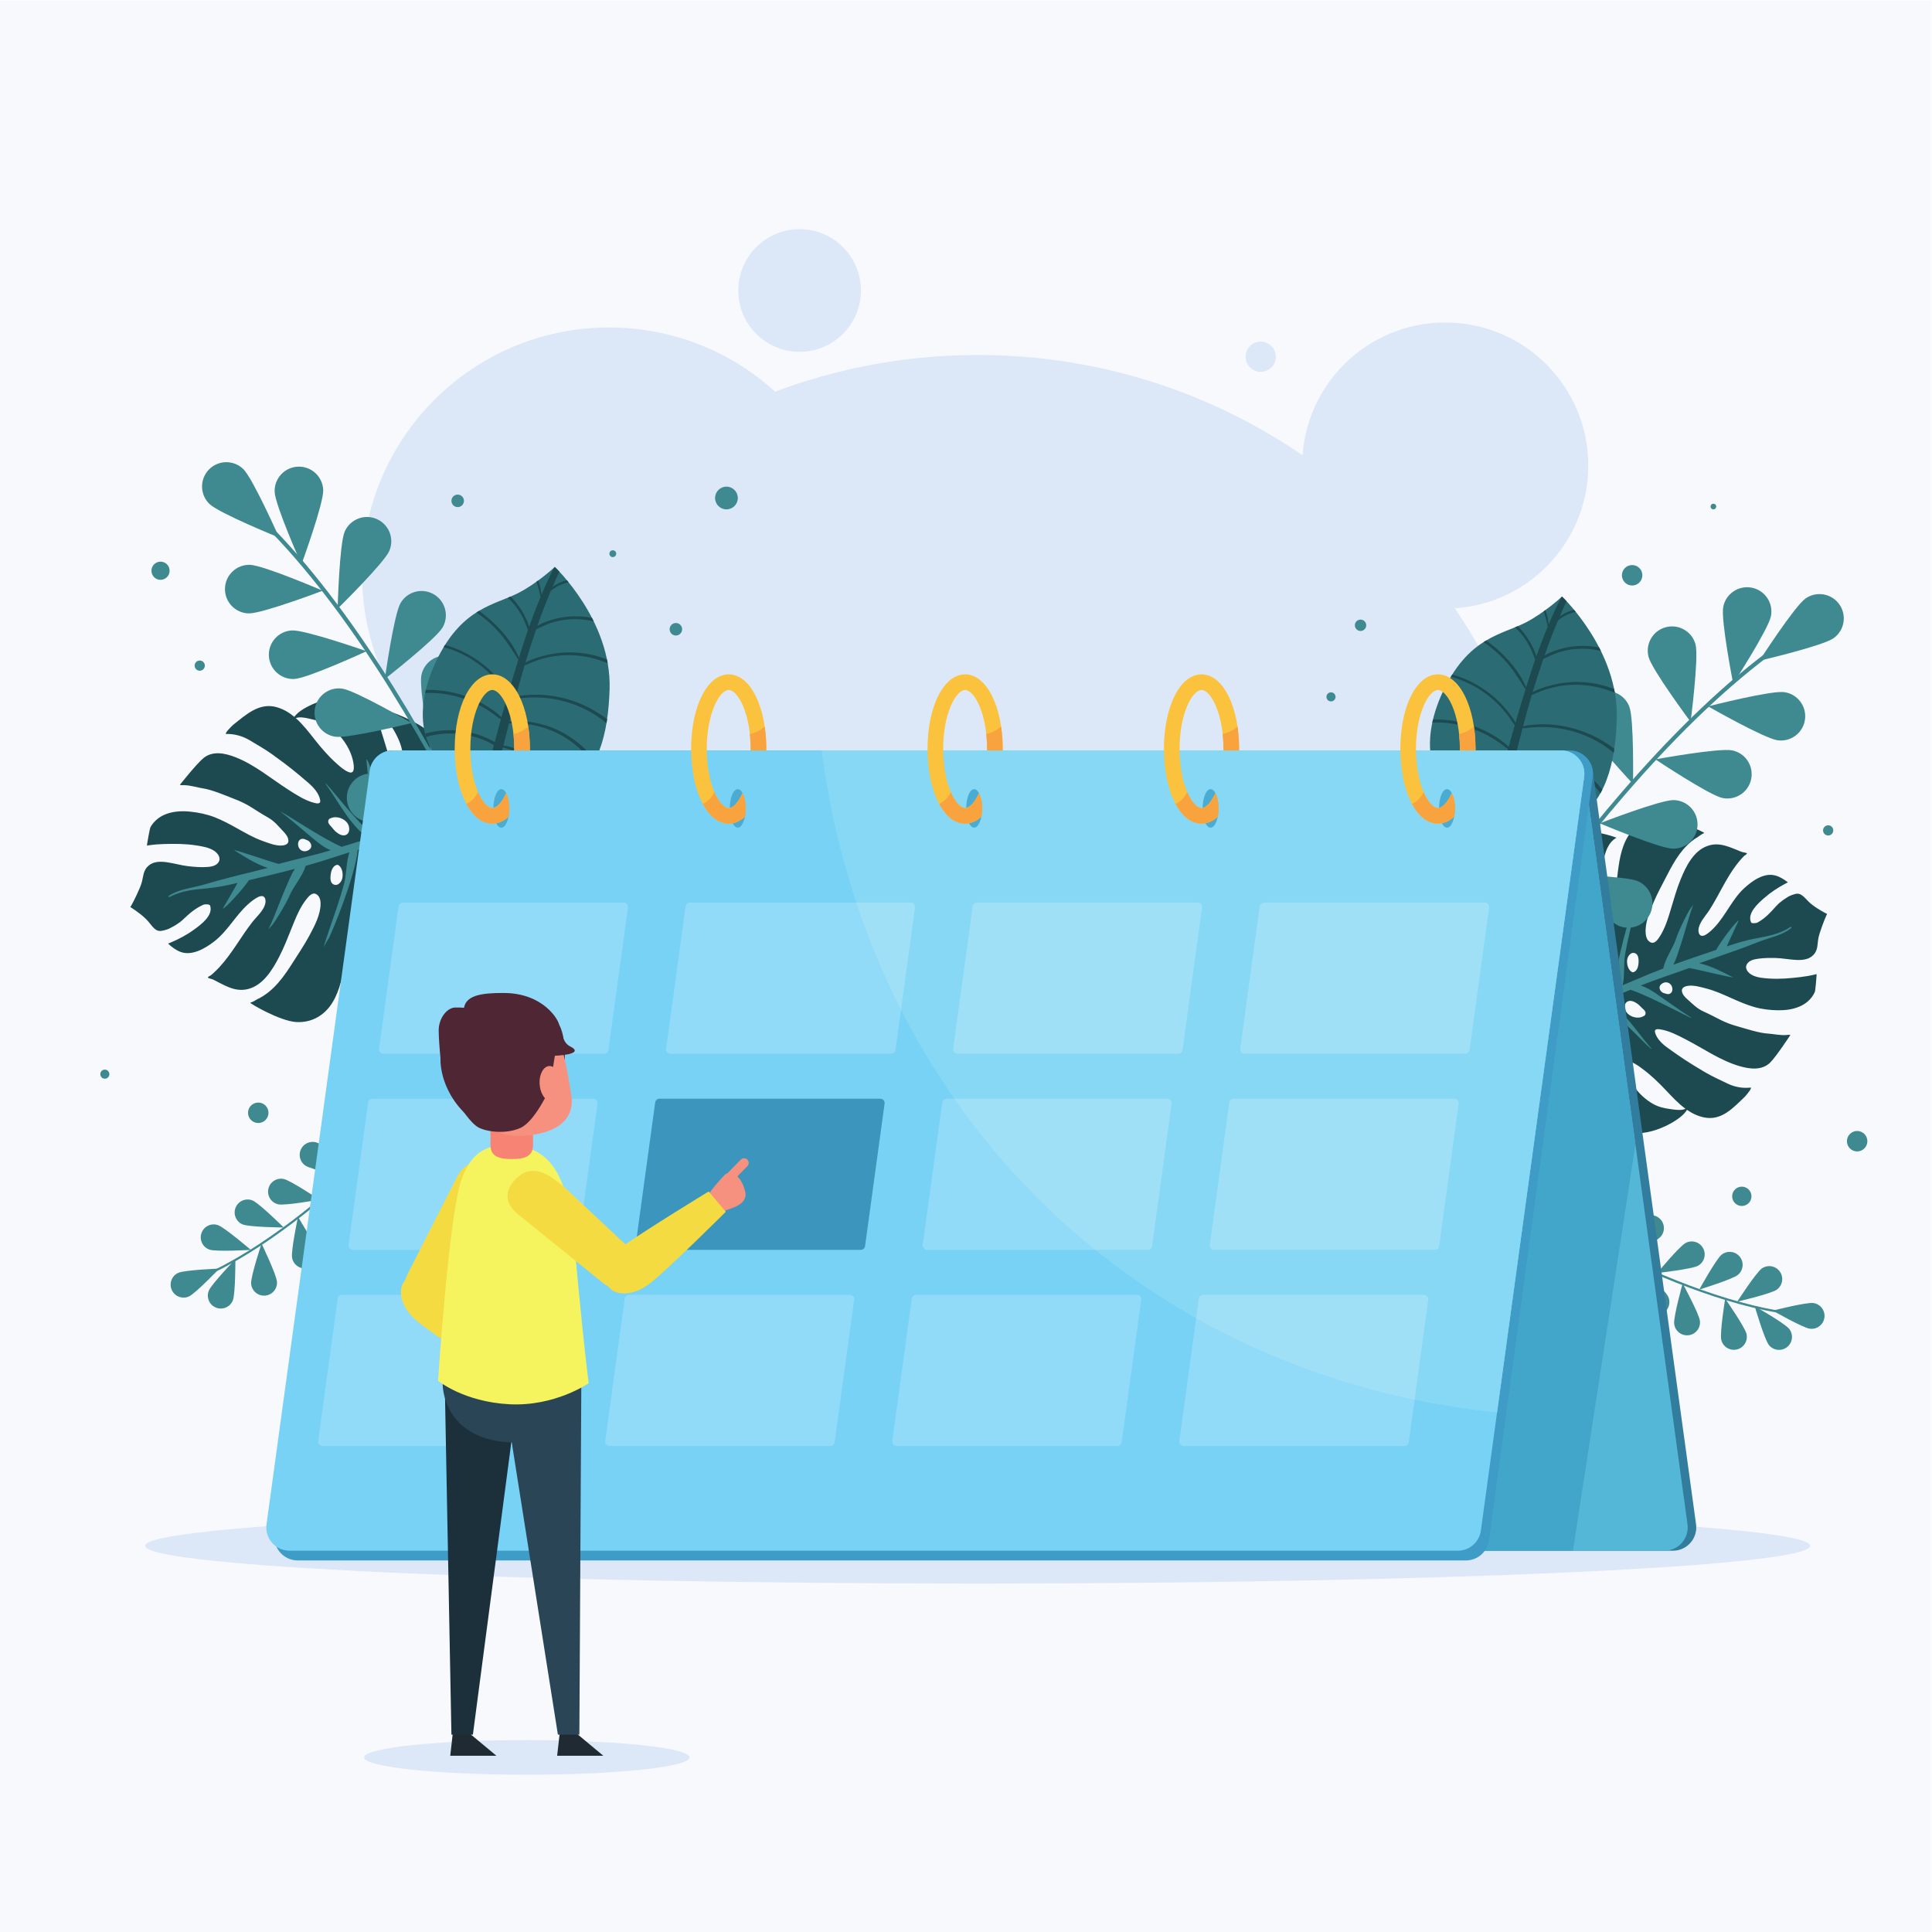 <?xml version="1.0" encoding="UTF-8" standalone="no"?>
<svg
   xmlns:dc="http://purl.org/dc/elements/1.1/"
   xmlns:cc="http://creativecommons.org/ns#"
   xmlns:rdf="http://www.w3.org/1999/02/22-rdf-syntax-ns#"
   xmlns:svg="http://www.w3.org/2000/svg"
   xmlns="http://www.w3.org/2000/svg"
   viewBox="0 0 666.667 666.667"
   height="666.667"
   width="666.667"
   xml:space="preserve"
   id="svg2"
   version="1.1"><defs
     id="defs6" /><g
     transform="matrix(1.333,0,0,-1.333,0,666.667)"
     id="g10"><g
       transform="scale(0.1)"
       id="g12"><path
         id="path14"
         style="fill:#f8f9fd;fill-opacity:1;fill-rule:nonzero;stroke:none"
         d="M 0,0 H 5000 V 5000 H 0 Z" /><path
         id="path16"
         style="fill:#dce8f7;fill-opacity:1;fill-rule:nonzero;stroke:none"
         d="m 4021.51,2592.08 c 0,-823.06 -667.21,-1490.27 -1490.27,-1490.27 -823.05,0 -1490.27,667.21 -1490.27,1490.27 0,823.05 667.22,1490.28 1490.27,1490.28 823.06,0 1490.27,-667.23 1490.27,-1490.28" /><path
         id="path18"
         style="fill:#dce8f7;fill-opacity:1;fill-rule:nonzero;stroke:none"
         d="m 4111.46,3796.12 c 0,-204.5 -165.78,-370.28 -370.28,-370.28 -204.49,0 -370.27,165.78 -370.27,370.28 0,204.49 165.78,370.27 370.27,370.27 204.5,0 370.28,-165.78 370.28,-370.27" /><path
         id="path20"
         style="fill:#dce8f7;fill-opacity:1;fill-rule:nonzero;stroke:none"
         d="m 2215.74,3514.36 c 0,-353.03 -286.18,-639.21 -639.22,-639.21 -353.02,0 -639.211,286.18 -639.211,639.21 0,353.03 286.191,639.21 639.211,639.21 353.04,0 639.22,-286.18 639.22,-639.21" /><path
         id="path22"
         style="fill:#dce8f7;fill-opacity:1;fill-rule:nonzero;stroke:none"
         d="m 2228.61,4249.28 c 0,-87.67 -71.07,-158.75 -158.75,-158.75 -87.67,0 -158.75,71.08 -158.75,158.75 0,87.67 71.08,158.75 158.75,158.75 87.68,0 158.75,-71.08 158.75,-158.75" /><path
         id="path24"
         style="fill:#dce8f7;fill-opacity:1;fill-rule:nonzero;stroke:none"
         d="m 3302.63,4077.79 c 0,-21.63 -17.54,-39.16 -39.16,-39.16 -21.63,0 -39.16,17.53 -39.16,39.16 0,21.63 17.53,39.16 39.16,39.16 21.62,0 39.16,-17.53 39.16,-39.16" /><path
         id="path26"
         style="fill:#1d4a51;fill-opacity:1;fill-rule:nonzero;stroke:none"
         d="m 4356.75,2128.93 c -11.01,-2.38 -25.38,0.31 -34.03,1.49 -15.04,2.11 -29.16,5.26 -42.57,12.65 -32.8,18.08 -63.76,54.37 -70.82,91.74 -1.88,9.91 -1.99,21.58 11.01,17.84 11.59,-3.38 22.06,-11.32 31.61,-18.41 21.78,-16.14 41.36,-34.99 59.92,-54.67 15.93,-16.87 32.34,-34.66 51.18,-48.48 -1.91,-0.98 -4.02,-1.67 -6.3,-2.16 m -179.76,201.58 c -14.15,2.95 -25.54,19.21 -28.3,32.34 -1.14,5.45 4.82,11.59 10.34,10.25 14.9,-3.68 33.63,-19.38 30.98,-36.65 -1.02,-6.65 -8.22,-8.88 -13.02,-5.94 m 36.91,78.57 c 8.11,3.52 17.41,-1.16 24.12,-5.65 4.7,-3.13 8.4,-7.75 12.66,-11.61 3.28,-3 6.73,-5.68 8.6,-9.93 1.42,-3.26 0.32,-8.15 -2.87,-10.07 -5.47,-3.32 -11.63,-5.27 -17.94,-4.7 l -1.02,-0.02 c -10.91,0.52 -24.16,6.88 -28.93,17.25 -3.76,8.12 -4.3,20.55 5.38,24.73 m 110.88,43.73 c 4.63,-5.3 6.46,-15.09 1.75,-20.91 -3.34,-4.1 -8.41,-4.9 -13.26,-3.31 l -0.89,0.36 c -3.85,0.92 -7.75,1.93 -10.86,4.68 -5.07,4.52 -7.88,12.26 -2.81,18.06 6.92,7.95 18.88,9.33 26.07,1.12 m -100.57,32.43 c -9.81,5.51 -13.15,20.21 -12.12,30.69 0.97,9.78 9.52,22.35 20.86,17.65 8.92,-3.7 9.15,-16.47 8.75,-24.49 -0.37,-7.26 -2.43,-17.99 -9.54,-22.64 -2.36,-1.55 -4.77,-2.98 -7.95,-1.21 m -76.21,-20 c -1.58,2.14 -2.83,4.43 -3.81,6.77 -5.03,11.92 -7.61,24.82 -7.42,34.68 0.23,12.63 1.8,26.07 7.59,37.49 2.53,4.97 9.73,8.05 14.41,3.62 20.03,-19.02 27.94,-66.52 2.58,-84.55 -4.22,-3.01 -10.24,-2.27 -13.35,1.99 m -51.56,-27.26 c -1.28,0.63 -2.54,1.33 -3.68,2.22 -2.35,1.79 -4.46,3.89 -6.42,6.09 -3.86,4.26 -7.42,8.9 -9.91,14.11 -3.83,8.11 -5.23,23.77 4.71,28.29 16.84,7.67 26.74,-26.27 26.9,-39.57 1.31,-4.54 -2.33,-14.28 -9.49,-11.77 2.38,-0.84 -1.48,0.32 -2.11,0.63 m 419.29,-276.89 c 4.04,3.84 21.58,25.29 15.94,24.74 -21.19,-2.11 -40.88,1.43 -60.05,10.63 -17.94,8.57 -41.03,19.28 -58.1,29.35 -45.18,26.68 -63.34,39.17 -96,62.54 -13.67,9.78 -28.93,23.56 -33.25,40.53 -2.44,9.6 7.54,8.66 14.11,7.61 23.26,-3.71 46.26,-15.94 66.96,-26.67 45.29,-23.52 88.45,-54.06 137.83,-68.44 27.33,-7.97 58.22,-11.31 79.1,9.15 15.87,15.56 52.55,71.75 52.55,71.75 -1.23,0.15 -8.16,0.64 -11.11,-0.67 l -0.02,0.39 c -12.45,-1.61 -35.25,3.07 -46.22,3.6 -23.54,1.14 -61.37,13.77 -75.58,17.63 -42.74,11.57 -52,21.54 -92.48,39.86 -17.26,7.83 -26.99,18.84 -41.35,31.3 -6.3,5.48 -13.05,12.56 -14.17,21.17 -1.38,10.44 10.79,13.49 18.54,14.07 15.23,1.13 31.06,-3.81 45.66,-7.57 21.6,-5.59 42.13,-14.94 62.44,-24.02 19.85,-8.85 39.7,-17.61 60.62,-23.61 20.01,-5.75 41.08,-8.18 61.85,-8.44 37.63,-0.49 77.72,10.33 94.85,47.05 0.43,0.95 1.04,5.2 1.28,6.68 0.28,1.91 2.75,24.96 3.21,34.86 0.08,1.7 0.12,3.4 0.18,5.11 -1.75,-0.46 -3.51,-0.92 -5.29,-1.34 -12.06,-2.91 -24.31,-4.92 -36.64,-6.41 -26.6,-3.18 -53.46,-5.55 -80.25,-3.82 -14.43,0.93 -30.86,2.13 -44.03,8.73 -9.86,4.96 -20.65,15.95 -14.47,27.92 5.62,10.9 20.5,13.49 31.46,14.94 14.15,1.87 28.54,1.92 42.78,1.65 33.83,-0.64 78.87,-16.29 100.12,10.08 12.16,15.09 6.26,28.42 13.89,52.63 8.53,27.16 18.96,50.98 19.69,51.29 0,0 -23.14,11.09 -41.63,26.17 -14.96,12.22 -23.57,29.64 -40.21,25.76 -4.8,-1.12 -14.43,-4.54 -18.74,-7.2 -11.37,-7.04 -22.78,-14.8 -31.63,-24.73 -15.51,-17.42 -26.95,-30.16 -47.49,-41.97 -3.65,-2.1 -15.58,-3.33 -17.2,0.3 -10.52,23.51 18,48.78 33.37,62.31 17.57,15.46 36.59,27.92 56.88,38.55 1.69,0.88 3.38,1.75 5.09,2.61 -9.88,7.79 -20.69,14.53 -32.94,17.85 -29.3,7.88 -60.18,-14.53 -80.33,-33.19 -30.76,-28.45 -46.93,-68.62 -75.1,-99.29 -6.73,-7.33 -14.31,-14.58 -22.71,-20.02 -3.89,-2.52 -9.04,-4.91 -13.71,-3.31 -5.16,1.79 -6.96,9.33 -6.76,14.09 0.85,19.3 18.48,36.75 28.4,52.19 25.03,39 43.02,82.36 71.52,119.12 4,5.15 8.19,10.13 12.59,14.91 2.93,3.19 5.55,6.32 9.24,8.56 10.02,6.02 -3.1,5.95 -8.61,7.57 -3.97,1.17 -7.69,3.11 -11.53,4.63 -9.77,3.9 -19.51,8.01 -29.63,11.02 -15.44,4.57 -31.23,6.33 -48.45,0.21 -36.5,-12.95 -55.97,-53.12 -69.58,-86.47 -10,-24.53 -17.02,-49.31 -24.58,-74.58 -7.88,-26.31 -16.23,-55.01 -32.25,-77.67 -4.03,-5.71 -11.03,-14.23 -19.05,-11.7 -10.19,3.22 -13.7,13.85 -14.55,23.43 -2.48,26.81 9.75,55.66 19.92,79.83 10.45,24.77 23.53,48.35 35.81,72.24 18.82,36.64 40.17,73.54 75.81,96.04 l 1.48,0.52 2.2,1.69 c 5.13,3.93 10.4,7.48 16.41,10.08 2.23,0.98 -76.47,38.61 -117.68,37.43 -38.63,-1.1 -69.32,-22.89 -85.93,-57.17 -15.94,-32.97 -18.8,-71.16 -23.37,-106.94 -2.21,-17.47 -5.7,-34.57 -8.8,-51.86 -3.47,-19.2 -6.24,-39.32 -16.71,-56.2 -3.36,-5.42 -5.4,-11.19 -12.81,-13.93 l -0.43,-0.4 c -3.02,0.23 -4.74,1.93 -5.79,4.56 -0.75,1.85 -1.15,4.13 -1.42,6.7 -0.84,7.8 0.13,15.87 1.03,23.63 2.43,20.96 4.19,41.75 4.8,62.87 0.74,25.55 1.12,51.18 5.57,76.42 4.07,23.12 12.11,50.42 34.12,62.55 1.11,0.61 -75.12,27.59 -109.21,11.71 -33.78,-15.74 -50.65,-49.59 -53.62,-85.42 -2.77,-33.38 6.73,-63.29 18.25,-94.01 6.24,-16.67 12.31,-33.44 16.18,-50.85 3.09,-13.95 5.07,-30.36 -2.7,-43.18 -17.52,-28.8 -58.5,42.33 -65.43,54.26 -11.49,19.76 -21.71,40.34 -27.31,62.61 -8.09,32.21 -2.71,63.38 7.86,94.21 0.6,1.74 -60.58,-35.63 -77.67,-66.48 -13.92,-25.17 -21.79,-54.44 -14.74,-82.94 6.96,-28.04 27.52,-47.16 48.72,-65.07 17.86,-15.05 45.47,-35.72 50.16,-60.99 0.19,-0.99 0.33,-2.01 0.44,-3.02 -1.56,-18.02 -19.33,-16.45 -31.02,-8.38 -10.5,7.25 -18.87,17.59 -26.51,27.65 -7.45,9.8 -14.75,20.27 -19.63,31.59 -6.65,15.47 -8.75,32.55 -14.82,48.27 -1.02,2.65 -31.67,-61.46 -21.69,-96.11 10,-34.64 22.85,-69.36 46.09,-97.48 14.93,-18.05 26.28,-28.73 48.12,-34.35 11.44,-2.93 30.18,-6.07 42.6,-4.65 32,3.7 31.43,-27.18 -5.05,-54.47 -24.98,-18.69 -23.47,-56.83 -17.26,-86.78 6.57,-31.76 30.66,-74.83 56.34,-94.51 24,-18.38 99.87,-46.35 125.15,-41.85 -19.74,20.76 -62.96,66.63 -67.54,109.21 -2.81,26.08 4.1,50.77 19.22,71.41 1.96,-41.17 19.69,-79.79 34.99,-117.53 11.55,-28.57 25.83,-58.63 52.77,-75.65 27.28,-17.25 60.77,-13.05 89.9,-3.37 17.35,5.74 34.04,13.74 49.41,23.57 11.51,7.36 23.35,16.46 30.65,28.29 13.43,-9.28 28.15,-16.41 44.81,-19.74 44.68,-8.89 74.75,24.91 103.87,52.57" /><path
         id="path28"
         style="fill:#3f8991;fill-opacity:1;fill-rule:nonzero;stroke:none"
         d="m 4036.98,2359.07 c 7.43,3.65 14.91,7.2 22.39,10.73 5.92,-29.82 -12.31,-97.72 -12.66,-104.41 -0.18,-3.27 -0.37,-6.77 -0.54,-10.38 5.53,11.73 32.2,72.29 26.97,120.26 6.11,2.83 8.53,4.84 14.64,7.58 10.08,-7.01 18.69,-14.16 26.63,-25.36 10.84,-15.27 18.09,-33.49 24.79,-50.87 11.4,-29.53 34.86,-91.74 40.12,-89.04 -3.14,15.58 -5.69,31.34 -9.26,46.69 -6.57,28.17 -17.37,56.38 -31.6,81.56 -8.06,14.22 -20.39,33.05 -36.02,43.48 12.83,5.63 25.7,11.18 38.6,16.62 51.78,-32.61 130.55,-123.11 134.63,-119.85 -2.47,2.83 -4.93,5.67 -7.37,8.5 -32.58,38.02 -66.29,92.66 -113.16,117.27 21.81,9.11 43.74,18.09 65.71,27.22 l 0.77,-0.34 c 51.53,-16.95 149.51,-71.66 158.42,-73.03 -1.36,0.86 -2.72,1.7 -4.07,2.54 -28.54,18.01 -55.66,38.22 -83.47,57.31 -14.37,9.86 -29.06,19.46 -45.35,24.36 37.55,15.44 87.58,31.42 125.73,45.43 34.99,-6.42 106.76,-25.07 113.1,-23.9 -26.09,13.24 -56.83,29.58 -87.27,36.32 15.92,5.65 31.87,11.25 47.85,16.69 35.36,12.07 70.08,24.42 104.77,38.27 29.02,11.59 60.14,16.2 85.43,35.77 1.87,1.46 -0.13,4.36 -2.13,3.03 -27.99,-18.55 -59.46,-23.94 -91.87,-29.97 -24.65,-4.6 -48.78,-12.09 -72.66,-20.03 2.64,5.59 4.99,11.42 7.58,16.94 7.13,15.18 14.06,30.47 21.17,45.67 0.62,1.35 1.29,2.7 1.94,4.05 -5.3,0.97 -49.07,-57.45 -58.11,-75.88 l -2.24,-0.74 c -36.28,-12.11 -72.82,-24.51 -109.02,-37.77 8.48,15.56 13.56,34.49 18.8,49.92 7.83,23.11 14.01,46.78 21.19,70.09 3.7,12.02 7.55,23.7 11.77,35 -3.54,-4.4 -6.93,-8.99 -10.11,-13.81 -4.87,-7.33 -27.79,-53.03 -33.8,-72.09 -8.64,-27.3 -28.17,-51 -33.6,-78.72 -24.37,-9.29 -48.53,-19.02 -72.24,-29.43 -10.92,-4.8 -21.91,-9.37 -32.9,-13.88 5.96,25.49 1.86,55.6 6.31,80.31 6.34,35.39 14.87,70.28 23.65,105.14 4.53,18 8.34,36.3 12.71,54.43 -3.87,-7.9 -7.6,-15.73 -11.23,-23.28 -3.71,-7.73 -50.54,-152.48 -51.59,-224.77 -13.47,-5.4 -26.95,-10.74 -40.41,-16.12 1.38,25.83 -9.29,53.98 -16.81,77.67 -11.95,37.71 -23.26,75.61 -31.41,114.35 -4.29,20.42 -8.35,42.08 -10.31,63.8 -1.64,-26.08 -4.04,-29.11 -3.72,-53.96 0.05,-3.31 5.15,-36.38 4.2,-38.99 4.65,-19.7 8.34,-32.95 14,-52.3 5.95,-20.35 12.64,-40.49 18.65,-60.82 5.36,-18.19 7.3,-36.96 11.9,-55.17 -11.97,-4.86 -23.91,-9.83 -35.79,-15 -5.03,21.69 -20.7,42.38 -32.95,59.66 -16.16,22.8 -34.99,43.87 -54.07,64.25 -4.55,4.87 -9.11,9.72 -13.65,14.58 0.58,-1.64 1.2,-3.27 1.75,-4.92 2.63,-7.91 25.35,-51.69 38.69,-68.2 9.97,-12.36 19.22,-25.3 27.91,-38.58 6.92,-10.56 12.32,-22.12 19.61,-32.35 -6.92,-3.12 -13.8,-6.31 -20.65,-9.62 -25.97,21.06 -61.55,31.74 -91.08,46.46 -7.2,3.58 -14.62,7.38 -21.84,11.57 3.09,-8.18 33.25,-31.64 46.76,-37.1 16.9,-6.83 35.31,-20.29 51.68,-28 -61.29,-31.11 -161.75,-66.01 -229.87,-76.42 -12.23,-1.85 -10.92,-20.22 1.61,-19.25 64.81,5.07 164.65,42.43 222.4,70.83" /><path
         id="path30"
         style="fill:#1d4a51;fill-opacity:1;fill-rule:nonzero;stroke:none"
         d="m 772.512,3143.96 c 11.652,1.42 26.32,-2.72 35.183,-4.77 15.434,-3.61 29.801,-8.22 43.035,-17.14 32.356,-21.88 61.09,-62.49 64.899,-101.97 1.016,-10.46 0.031,-22.59 -13.125,-17.48 -11.711,4.6 -21.836,13.84 -31.094,22.1 -21.097,18.82 -39.648,40.24 -57.078,62.42 -14.945,19.03 -30.309,39.05 -48.57,55.18 2.074,0.84 4.332,1.35 6.75,1.66 z m 167.676,-226.31 c 14.417,-4.4 24.718,-22.36 26.339,-36.26 0.668,-5.77 -6.097,-11.59 -11.703,-9.67 -15.133,5.22 -33.09,23.3 -28.719,40.99 1.684,6.8 9.383,8.44 14.083,4.94 z m -45.739,-78.13 c -8.758,-2.88 -17.972,2.86 -24.515,8.15 -4.598,3.69 -8,8.84 -12.059,13.26 -3.125,3.42 -6.453,6.53 -7.992,11.11 -1.172,3.52 0.437,8.5 3.933,10.2 5.989,2.93 12.567,4.36 19.071,3.18 l 1.062,-0.07 c 11.278,-1.57 24.434,-9.43 28.418,-20.64 3.141,-8.79 2.528,-21.76 -7.918,-25.19 z m -119.277,-34.95 c -4.32,5.94 -5.289,16.27 0.144,21.87 3.856,3.95 9.211,4.31 14.082,2.19 l 0.899,-0.45 c 3.906,-1.32 7.871,-2.74 10.832,-5.89 4.84,-5.18 7.023,-13.47 1.215,-19.02 -7.946,-7.6 -20.481,-7.9 -27.172,1.3 z m 101.383,-43.17 c 9.668,-6.64 11.75,-22.23 9.699,-33.01 -1.93,-10.07 -11.996,-22.32 -23.328,-16.36 -8.918,4.68 -7.949,17.96 -6.781,26.25 1.066,7.51 4.226,18.46 12.039,22.61 2.593,1.39 5.238,2.65 8.371,0.51 z m 81.039,13.58 c 1.437,-2.37 2.519,-4.85 3.32,-7.39 4.102,-12.85 5.555,-26.48 4.434,-36.71 -1.438,-13.1 -4.332,-26.9 -11.422,-38.21 -3.106,-4.94 -10.86,-7.46 -15.305,-2.41 -19.008,21.64 -22.746,71.72 5.301,88.05 4.656,2.73 10.84,1.4 13.672,-3.33 z m 56.116,23.46 c 1.28,-0.78 2.52,-1.62 3.61,-2.65 2.27,-2.09 4.27,-4.47 6.1,-6.93 3.6,-4.79 6.87,-9.94 8.95,-15.59 3.23,-8.78 3.2,-25.18 -7.56,-28.94 -18.2,-6.38 -25.29,29.81 -24.19,43.63 -0.932,4.84 3.76,14.61 10.95,11.33 -2.39,1.1 1.52,-0.46 2.14,-0.85 z m -409.355,327.1 c -4.546,-3.61 -24.781,-24.22 -18.886,-24.18 22.219,0.18 42.328,-5.35 61.367,-16.7 17.82,-10.6 40.801,-23.9 57.562,-35.97 44.415,-31.97 62.11,-46.65 93.821,-74.01 13.265,-11.45 27.812,-27.19 30.707,-45.22 1.633,-10.2 -8.649,-8.28 -15.367,-6.58 -23.817,6.05 -46.543,20.92 -67.032,34.02 -44.828,28.69 -86.757,64.48 -136.687,84.08 -27.633,10.85 -59.402,17.23 -83.016,-2.05 -17.953,-14.67 -61.344,-69.56 -61.344,-69.56 1.262,-0.27 8.415,-1.44 11.598,-0.36 l -0.012,-0.4 c 13.086,0.5 36.329,-6.52 47.664,-8.1 24.348,-3.4 62.434,-20.08 76.825,-25.44 43.3,-16.04 51.98,-27.26 92.293,-50.11 17.187,-9.76 26.254,-22.12 40,-36.42 6.015,-6.28 12.363,-14.27 12.715,-23.31 0.449,-10.97 -12.477,-13 -20.583,-12.87 -15.917,0.27 -31.894,6.89 -46.703,12.17 -21.91,7.84 -42.359,19.49 -62.589,30.84 -19.778,11.06 -39.579,22.02 -60.731,30.23 -20.234,7.85 -41.887,12.37 -63.437,14.6 -39.043,4.06 -81.692,-3.4 -102.942,-39.92 -0.535,-0.94 -1.566,-5.3 -1.961,-6.81 -0.476,-1.97 -5.215,-25.67 -6.633,-35.91 -0.226,-1.75 -0.437,-3.52 -0.664,-5.29 1.871,0.32 3.739,0.63 5.625,0.89 12.801,1.89 25.711,2.83 38.668,3.2 27.914,0.8 56.039,0.73 83.692,-3.6 14.902,-2.32 31.855,-5.12 44.91,-13.21 9.777,-6.08 19.937,-18.51 12.398,-30.36 -6.867,-10.79 -22.578,-12.08 -34.086,-12.55 -14.879,-0.6 -29.812,0.69 -44.586,2.32 -35.07,3.85 -80.378,24.36 -104.929,-1.03 -14.051,-14.52 -9.192,-28.93 -19.383,-53.35 -11.43,-27.4 -24.516,-51.16 -25.285,-51.41 0,0 22.984,-13.69 40.754,-31.11 14.386,-14.1 21.691,-33 39.336,-30.54 5.086,0.72 15.418,3.35 20.144,5.71 12.473,6.24 25.055,13.22 35.18,22.71 17.754,16.62 30.836,28.78 53.281,39.1 3.988,1.83 16.484,1.99 17.828,-1.93 8.715,-25.41 -23.293,-48.96 -40.523,-61.56 -19.707,-14.4 -40.645,-25.55 -62.707,-34.68 -1.848,-0.75 -3.688,-1.5 -5.539,-2.23 9.531,-9.02 20.121,-17.04 32.531,-21.64 29.691,-10.95 63.875,9.41 86.551,26.89 34.633,26.65 55.215,66.83 87.363,96.04 7.687,6.97 16.238,13.79 25.473,18.64 4.273,2.26 9.855,4.26 14.554,2.15 5.188,-2.34 6.34,-10.34 5.688,-15.27 -2.707,-19.97 -22.656,-36.42 -34.41,-51.52 -29.68,-38.15 -52.45,-81.48 -85.52,-116.98 -4.633,-4.96 -9.469,-9.73 -14.48,-14.29 -3.34,-3.04 -6.36,-6.04 -10.403,-8.01 -10.968,-5.32 2.66,-6.49 8.223,-8.68 4.016,-1.6 7.695,-3.96 11.543,-5.9 9.785,-4.98 19.512,-10.16 29.73,-14.23 15.602,-6.21 31.836,-9.52 50.309,-4.8 39.121,10 63.125,49.9 80.406,83.25 12.699,24.53 22.324,49.6 32.559,75.13 10.664,26.59 22.047,55.61 40.824,77.63 4.731,5.56 12.793,13.74 20.887,10.35 10.277,-4.3 12.918,-15.67 12.91,-25.7 0.031,-28.08 -15.387,-56.89 -28.227,-81.03 -13.179,-24.74 -28.996,-47.99 -44.004,-71.65 -22.996,-36.28 -48.652,-72.58 -87.785,-92.59 l -1.593,-0.4 -2.442,-1.55 c -5.687,-3.6 -11.5,-6.79 -17.98,-8.92 -2.418,-0.81 75.765,-47.31 118.683,-49.97 40.223,-2.5 74.141,17.23 94.625,51.28 19.668,32.72 26.235,72.12 34.36,108.85 3.945,17.94 9.179,35.36 14.039,53.03 5.41,19.61 10.172,40.24 22.644,56.79 4.004,5.31 6.672,11.11 14.617,13.25 l 0.485,0.39 c 3.113,-0.53 4.738,-2.46 5.586,-5.29 0.597,-2 0.804,-4.4 0.847,-7.09 0.137,-8.18 -1.64,-16.47 -3.308,-24.45 -4.504,-21.53 -8.289,-42.96 -10.91,-64.84 -3.172,-26.46 -5.989,-53.05 -12.993,-78.84 -6.402,-23.63 -17.339,-51.23 -41.335,-61.75 -1.204,-0.52 75.418,-35.73 112.32,-22.46 36.565,13.17 57.275,46.73 63.745,83.66 6.02,34.41 -1.02,66.38 -10.1,99.37 -4.9,17.89 -9.62,35.88 -11.99,54.33 -1.9,14.78 -2.42,32.01 6.87,44.59 20.9,28.25 56.75,-49.48 62.83,-62.53 10.08,-21.6 18.74,-43.94 22.46,-67.59 5.37,-34.21 -3.16,-66.08 -17.05,-97.11 -0.79,-1.75 66.28,31.3 86.93,61.73 16.84,24.82 27.77,54.48 23.14,84.74 -4.58,29.78 -24.13,51.57 -44.46,72.17 -17.13,17.31 -43.87,41.39 -46.35,68.08 -0.1,1.04 -0.15,2.12 -0.17,3.17 3.32,18.57 21.63,15.26 33.01,5.78 10.22,-8.52 17.94,-20.05 24.92,-31.21 6.81,-10.88 13.42,-22.44 17.4,-34.66 5.45,-16.69 6.03,-34.63 10.84,-51.53 0.81,-2.85 38.7,60.84 31.6,97.77 -7.12,36.92 -17.2,74.18 -38.68,105.6 -13.8,20.14 -24.59,32.3 -46.74,40.2 -11.61,4.12 -30.76,9.15 -43.79,8.84 -33.58,-0.83 -30.08,31.18 10.37,56.1 27.72,17.06 29.74,56.8 26.11,88.49 -3.83,33.61 -24.78,80.61 -49.59,103.47 -23.2,21.35 -99.37,57.55 -126.032,55.26 18.542,-23.41 59.102,-75.13 59.842,-119.79 0.46,-27.34 -9.04,-52.34 -26.69,-72.34 1.84,42.94 -12.94,84.71 -25.253,125.36 -9.313,30.76 -21.301,63.32 -47.676,83.55 -26.711,20.47 -61.883,19.28 -93.055,11.97 -18.554,-4.33 -36.64,-11.06 -53.527,-19.82 -12.652,-6.56 -25.805,-14.89 -34.504,-26.49 -13.082,10.9 -27.699,19.7 -44.687,24.73 -45.563,13.44 -79.981,-18.82 -112.833,-44.81" /><path
         id="path32"
         style="fill:#3f8991;fill-opacity:1;fill-rule:nonzero;stroke:none"
         d="m 1082.91,2874.79 c -8.08,-3.1 -16.17,-6.08 -24.28,-9.03 -3.34,31.52 22.01,100.32 23,107.23 0.49,3.39 1.02,6.99 1.54,10.73 -6.85,-11.66 -40.26,-72.04 -39.35,-122.36 -6.61,-2.35 -9.31,-4.21 -15.92,-6.49 -9.8,8.24 -18.08,16.47 -25.27,28.86 -9.817,16.88 -15.622,36.48 -20.946,55.16 -9.051,31.75 -27.551,98.56 -33.262,96.27 1.789,-16.49 2.945,-33.09 5.207,-49.37 4.168,-29.88 12.726,-60.2 25.137,-87.68 7.019,-15.54 18.054,-36.25 33.304,-48.55 -13.863,-4.65 -27.746,-9.19 -41.648,-13.62 -50.715,38.73 -123.992,140.16 -128.535,137.15 2.297,-3.16 4.59,-6.34 6.859,-9.52 30.254,-42.55 60.106,-102.48 106.469,-132.46 -23.516,-7.4 -47.129,-14.66 -70.817,-22.07 l -0.769,0.43 c -51.918,22.46 -148.524,88.51 -157.637,90.77 1.328,-1.01 2.66,-2.01 3.985,-3.02 27.945,-21.39 54.199,-44.93 81.285,-67.38 13.988,-11.6 28.343,-22.95 44.801,-29.59 -40.454,-12.49 -93.918,-24.36 -134.868,-35.32 -35.726,9.97 -108.5,36.11 -115.195,35.5 25.84,-16.21 56.23,-36.08 87.207,-45.97 -17.074,-4.36 -34.16,-8.67 -51.277,-12.81 -37.86,-9.21 -75.078,-18.76 -112.41,-29.87 -31.235,-9.3 -63.997,-11.15 -92.094,-29.09 -2.094,-1.34 -0.278,-4.54 1.922,-3.35 30.812,16.63 64.015,19.25 98.23,22.47 26.051,2.44 51.801,7.95 77.36,13.95 -3.282,-5.56 -6.262,-11.39 -9.469,-16.88 -8.844,-15.1 -17.481,-30.33 -26.289,-45.44 -0.785,-1.35 -1.602,-2.68 -2.403,-4.02 5.414,-1.5 56.371,55.04 67.508,73.32 l 2.391,0.56 c 38.82,9.15 77.941,18.59 116.797,28.95 -10.285,-15.36 -17.352,-34.54 -24.235,-50.08 -10.312,-23.25 -18.968,-47.26 -28.617,-70.79 -4.984,-12.14 -10.094,-23.89 -15.539,-35.24 4.098,4.24 8.047,8.68 11.816,13.39 5.743,7.15 33.848,52.45 41.903,71.69 11.535,27.53 34.051,50.3 42.312,78.58 26.188,7.35 52.2,15.18 77.805,23.75 11.789,3.95 23.633,7.67 35.477,11.32 -8.598,-25.91 -7.188,-57.58 -14.125,-82.82 -9.934,-36.16 -22.079,-71.59 -34.477,-106.96 -6.406,-18.27 -12.094,-36.92 -18.344,-55.33 4.774,7.84 9.387,15.62 13.864,23.12 4.585,7.68 66.855,153.59 74.773,228.58 14.496,4.33 29.012,8.59 43.492,12.92 -3.871,-26.69 4.559,-56.93 10.129,-82.25 8.852,-40.29 17.023,-80.72 21.843,-121.72 2.53,-21.61 4.7,-44.49 4.69,-67.23 4.15,26.93 6.94,29.85 8.95,55.69 0.26,3.44 -1.91,38.27 -0.69,40.89 -2.97,20.9 -5.55,35 -9.6,55.64 -4.27,21.69 -9.318,43.23 -13.634,64.92 -3.856,19.4 -4.094,39.07 -7.164,58.42 12.894,3.92 25.768,7.95 38.588,12.19 3.17,-22.99 17.5,-45.95 28.59,-65.06 14.64,-25.21 32.21,-48.86 50.1,-71.83 4.27,-5.48 8.54,-10.94 12.8,-16.43 -0.43,1.77 -0.93,3.52 -1.34,5.29 -1.99,8.46 -21.46,56.06 -33.76,74.47 -9.18,13.78 -17.57,28.08 -25.35,42.7 -6.2,11.62 -10.72,24.13 -17.31,35.45 7.48,2.59 14.92,5.25 22.34,8.04 24.99,-24.32 60.94,-38.77 90.22,-56.84 7.13,-4.4 14.49,-9.04 21.59,-14.08 -2.44,8.79 -31.55,36 -45.07,42.95 -16.9,8.68 -34.75,24.4 -51.03,33.95 66.59,26.52 174.22,53.3 245.95,57.69 12.87,0.76 13.24,19.98 0.14,20.14 -67.8,0.84 -175,-28.54 -237.65,-52.58" /><path
         id="path34"
         style="fill:#3f8991;fill-opacity:1;fill-rule:nonzero;stroke:none"
         d="m 3617.41,2106.15 -0.81,0.36 c -2.56,1.41 -3.47,4.64 -2.07,7.18 1.13,2.05 115.21,207.4 289.46,456.47 160.9,229.96 407.52,545.32 668.71,741.74 2.36,1.76 5.69,1.26 7.41,-1.05 1.75,-2.33 1.29,-5.64 -1.05,-7.4 -260.05,-195.55 -505.9,-509.95 -666.35,-739.26 -173.96,-248.61 -287.8,-453.57 -288.93,-455.61 -1.26,-2.29 -3.98,-3.27 -6.37,-2.43" /><path
         id="path36"
         style="fill:#3f8991;fill-opacity:1;fill-rule:nonzero;stroke:none"
         d="m 4584.37,3406.33 c -6.58,-34.12 -97.75,-174.93 -97.75,-174.93 0,0 -32.37,164.6 -25.8,198.71 6.57,34.12 39.55,56.45 73.66,49.88 34.12,-6.57 56.45,-39.55 49.89,-73.66" /><path
         id="path38"
         style="fill:#3f8991;fill-opacity:1;fill-rule:nonzero;stroke:none"
         d="m 4601.72,3084.9 c -34.43,4.65 -180.12,87.81 -180.12,87.81 0,0 162.53,41.52 196.95,36.87 34.44,-4.65 58.58,-36.33 53.93,-70.76 -4.66,-34.44 -36.34,-58.58 -70.76,-53.92" /><path
         id="path40"
         style="fill:#3f8991;fill-opacity:1;fill-rule:nonzero;stroke:none"
         d="m 4389.2,3332.71 c 8.76,-33.62 -12.88,-199.97 -12.88,-199.97 0,0 -100.1,134.61 -108.87,168.23 -8.76,33.62 11.39,67.98 45.01,76.74 33.61,8.76 67.97,-11.38 76.74,-45" /><path
         id="path42"
         style="fill:#3f8991;fill-opacity:1;fill-rule:nonzero;stroke:none"
         d="m 4458.83,2935.53 c -34.03,7.02 -173.63,100.04 -173.63,100.04 0,0 165.01,30.2 199.04,23.18 34.02,-7.01 55.92,-40.28 48.9,-74.31 -7.02,-34.02 -40.29,-55.92 -74.31,-48.91" /><path
         id="path44"
         style="fill:#3f8991;fill-opacity:1;fill-rule:nonzero;stroke:none"
         d="m 4330.49,2804.32 c -34.74,0.51 -189.31,65.69 -189.31,65.69 0,0 156.42,60.62 191.15,60.11 34.74,-0.51 62.49,-29.08 61.98,-63.82 -0.51,-34.74 -29.09,-62.49 -63.82,-61.98" /><path
         id="path46"
         style="fill:#3f8991;fill-opacity:1;fill-rule:nonzero;stroke:none"
         d="m 4189.71,2604.87 c -31.9,13.77 -149.74,133.17 -149.74,133.17 0,0 167.71,-3.89 199.61,-17.66 31.89,-13.77 46.58,-50.79 32.81,-82.69 -13.77,-31.89 -50.79,-46.59 -82.68,-32.82" /><path
         id="path48"
         style="fill:#3f8991;fill-opacity:1;fill-rule:nonzero;stroke:none"
         d="m 4217.73,3172.1 c 12.47,-32.43 9.55,-200.16 9.55,-200.16 0,0 -114.52,122.59 -126.99,155.02 -12.46,32.42 3.72,68.82 36.16,81.29 32.42,12.46 68.81,-3.72 81.28,-36.15" /><path
         id="path50"
         style="fill:#3f8991;fill-opacity:1;fill-rule:nonzero;stroke:none"
         d="m 4135.37,2996.34 c 1.48,-34.71 -54.74,-192.77 -54.74,-192.77 0,0 -69.48,152.68 -70.96,187.4 -1.49,34.71 25.46,64.05 60.16,65.53 34.71,1.48 64.06,-25.45 65.54,-60.16" /><path
         id="path52"
         style="fill:#3f8991;fill-opacity:1;fill-rule:nonzero;stroke:none"
         d="m 3938.97,2842.92 c 14.72,-31.46 23.63,-198.98 23.63,-198.98 0,0 -122.87,114.21 -137.59,145.68 -14.72,31.47 -1.14,68.91 30.33,83.63 31.47,14.72 68.91,1.14 83.63,-30.33" /><path
         id="path54"
         style="fill:#3f8991;fill-opacity:1;fill-rule:nonzero;stroke:none"
         d="m 4746.22,3349.02 c -28.4,-20 -191.77,-58.12 -191.77,-58.12 0,0 90.92,140.98 119.33,160.98 28.41,20.01 67.65,13.2 87.66,-15.21 20,-28.4 13.19,-67.65 -15.22,-87.65" /><path
         id="path56"
         style="fill:#3f8991;fill-opacity:1;fill-rule:nonzero;stroke:none"
         d="m 3854.34,1938.45 -0.31,-0.37 c -0.86,-1.29 -0.49,-3.05 0.79,-3.91 1.05,-0.68 105.51,-69.77 249.2,-144.72 132.69,-69.21 326.92,-157.72 498.79,-186.38 1.54,-0.26 2.99,0.79 3.24,2.31 0.26,1.53 -0.78,2.99 -2.32,3.24 -171.11,28.54 -364.74,116.79 -497.04,185.79 -143.45,74.82 -247.71,143.77 -248.75,144.46 -1.16,0.77 -2.69,0.56 -3.6,-0.42" /><path
         id="path58"
         style="fill:#3f8991;fill-opacity:1;fill-rule:nonzero;stroke:none"
         d="m 4631.54,1561.26 c -11.49,14.52 -89.25,58.71 -89.25,58.71 0,0 25.17,-85.83 36.67,-100.35 11.5,-14.52 32.59,-16.97 47.11,-5.47 14.53,11.49 16.98,32.59 5.47,47.11" /><path
         id="path60"
         style="fill:#3f8991;fill-opacity:1;fill-rule:nonzero;stroke:none"
         d="m 4560.69,1717.58 c -15.14,-10.67 -63.6,-85.84 -63.6,-85.84 0,0 87.1,20.33 102.24,31 15.14,10.67 18.77,31.6 8.1,46.74 -10.67,15.14 -31.59,18.77 -46.74,8.1" /><path
         id="path62"
         style="fill:#3f8991;fill-opacity:1;fill-rule:nonzero;stroke:none"
         d="m 4521.12,1548.08 c -4.13,18.06 -55.28,91.42 -55.28,91.42 0,0 -14.24,-88.3 -10.12,-106.36 4.12,-18.05 22.11,-29.35 40.17,-25.22 18.06,4.12 29.35,22.1 25.23,40.16" /><path
         id="path64"
         style="fill:#3f8991;fill-opacity:1;fill-rule:nonzero;stroke:none"
         d="m 4456.36,1753.09 c -14.37,-11.69 -57.52,-90.03 -57.52,-90.03 0,0 85.48,26.3 99.85,37.98 14.37,11.69 16.54,32.82 4.85,47.19 -11.68,14.37 -32.81,16.55 -47.18,4.86" /><path
         id="path66"
         style="fill:#3f8991;fill-opacity:1;fill-rule:nonzero;stroke:none"
         d="m 4363.38,1783.58 c -16.31,-8.78 -73.39,-77.63 -73.39,-77.63 0,0 88.9,9.8 105.21,18.58 16.3,8.79 22.4,29.13 13.61,45.44 -8.78,16.31 -29.12,22.4 -45.43,13.61" /><path
         id="path68"
         style="fill:#3f8991;fill-opacity:1;fill-rule:nonzero;stroke:none"
         d="m 4247.72,1843.3 c -11.69,-14.35 -38.07,-99.81 -38.07,-99.81 0,0 78.38,43.08 90.08,57.44 11.7,14.36 9.54,35.49 -4.82,47.19 -14.36,11.7 -35.49,9.55 -47.19,-4.82" /><path
         id="path70"
         style="fill:#3f8991;fill-opacity:1;fill-rule:nonzero;stroke:none"
         d="m 4400.5,1581.87 c -2.08,18.41 -44.72,97.04 -44.72,97.04 0,0 -24.01,-86.16 -21.93,-104.56 2.08,-18.41 18.68,-31.64 37.09,-29.56 18.41,2.08 31.64,18.68 29.56,37.08" /><path
         id="path72"
         style="fill:#3f8991;fill-opacity:1;fill-rule:nonzero;stroke:none"
         d="m 4318.31,1644.77 c -7.84,16.77 -73.31,77.71 -73.31,77.71 0,0 4.69,-89.32 12.53,-106.09 7.83,-16.79 27.79,-24.05 44.58,-16.2 16.78,7.83 24.03,27.79 16.2,44.58" /><path
         id="path74"
         style="fill:#3f8991;fill-opacity:1;fill-rule:nonzero;stroke:none"
         d="m 4187.67,1669.02 c -0.78,18.51 -37.77,99.94 -37.77,99.94 0,0 -30.03,-84.24 -29.26,-102.75 0.79,-18.51 16.42,-32.88 34.93,-32.11 18.5,0.78 32.88,16.42 32.1,34.92" /><path
         id="path76"
         style="fill:#3f8991;fill-opacity:1;fill-rule:nonzero;stroke:none"
         d="m 4694.01,1628.18 c -18.35,2.47 -105.01,-19.67 -105.01,-19.67 0,0 77.69,-44.33 96.05,-46.8 18.36,-2.48 35.24,10.39 37.72,28.75 2.47,18.36 -10.4,35.24 -28.76,37.72" /><path
         id="path78"
         style="fill:#3f8991;fill-opacity:1;fill-rule:nonzero;stroke:none"
         d="m 1178.35,2242.51 0.39,-0.27 c 1.2,-1 1.35,-2.78 0.36,-3.97 -0.8,-0.96 -81.33,-96.88 -197.776,-209.6 -107.531,-104.07 -268.586,-244.15 -425.211,-320.5 -1.406,-0.68 -3.101,-0.08 -3.769,1.3 -0.68,1.4 -0.098,3.09 1.301,3.77 155.941,76.01 316.488,215.67 423.714,319.44 116.251,112.51 196.611,208.25 197.411,209.2 0.89,1.08 2.42,1.31 3.58,0.63" /><path
         id="path80"
         style="fill:#3f8991;fill-opacity:1;fill-rule:nonzero;stroke:none"
         d="m 540.445,1659.92 c 6.895,17.2 68.891,81.66 68.891,81.66 0,0 0.258,-89.43 -6.637,-106.63 -6.894,-17.19 -26.422,-25.54 -43.613,-18.64 -17.191,6.89 -25.539,26.42 -18.641,43.61" /><path
         id="path82"
         style="fill:#3f8991;fill-opacity:1;fill-rule:nonzero;stroke:none"
         d="m 563.93,1829.94 c 17.554,-5.93 85.386,-64.22 85.386,-64.22 0,0 -89.281,-5.26 -106.836,0.66 -17.546,5.92 -26.976,24.96 -21.05,42.51 5.925,17.55 24.953,26.97 42.5,21.05" /><path
         id="path84"
         style="fill:#3f8991;fill-opacity:1;fill-rule:nonzero;stroke:none"
         d="m 650.063,1678.68 c -1.18,18.49 27.007,103.37 27.007,103.37 0,0 38.754,-80.6 39.938,-99.09 1.176,-18.49 -12.852,-34.43 -31.34,-35.61 -18.48,-1.18 -34.422,12.85 -35.605,31.33" /><path
         id="path86"
         style="fill:#3f8991;fill-opacity:1;fill-rule:nonzero;stroke:none"
         d="m 653.867,1893.64 c 17.102,-7.12 80.746,-69.96 80.746,-69.96 0,0 -89.437,0.91 -106.539,8.04 -17.097,7.12 -25.187,26.75 -18.062,43.85 7.117,17.11 26.75,25.19 43.855,18.07" /><path
         id="path88"
         style="fill:#3f8991;fill-opacity:1;fill-rule:nonzero;stroke:none"
         d="m 734.34,1949.32 c 18.133,-3.79 92.437,-53.58 92.437,-53.58 0,0 -88.023,-15.87 -106.152,-12.09 -18.129,3.79 -29.762,21.56 -25.973,39.69 3.786,18.13 21.555,29.77 39.688,25.98" /><path
         id="path90"
         style="fill:#3f8991;fill-opacity:1;fill-rule:nonzero;stroke:none"
         d="m 828.246,2039.45 c 15.301,-10.44 64.883,-84.88 64.883,-84.88 0,0 -87.391,19.03 -102.695,29.47 -15.297,10.44 -19.239,31.31 -8.797,46.61 10.437,15.31 31.308,19.24 46.609,8.8" /><path
         id="path92"
         style="fill:#3f8991;fill-opacity:1;fill-rule:nonzero;stroke:none"
         d="m 756.094,1745.38 c -3.239,18.23 15.289,105.73 15.289,105.73 0,0 47.519,-75.77 50.758,-94 3.234,-18.24 -8.922,-35.65 -27.161,-38.89 -18.238,-3.24 -35.648,8.92 -38.886,27.16" /><path
         id="path94"
         style="fill:#3f8991;fill-opacity:1;fill-rule:nonzero;stroke:none"
         d="m 817.016,1829.03 c 2.746,18.32 48.183,95.36 48.183,95.36 0,0 20.899,-86.97 18.16,-105.29 -2.746,-18.31 -19.812,-30.95 -38.132,-28.2 -18.325,2.74 -30.95,19.81 -28.211,38.13" /><path
         id="path96"
         style="fill:#3f8991;fill-opacity:1;fill-rule:nonzero;stroke:none"
         d="m 935.367,1889.43 c -4.515,17.97 7.797,106.56 7.797,106.56 0,0 52.742,-72.24 57.256,-90.2 4.52,-17.97 -6.381,-36.19 -24.346,-40.7 -17.965,-4.52 -36.191,6.38 -40.707,24.34" /><path
         id="path98"
         style="fill:#3f8991;fill-opacity:1;fill-rule:nonzero;stroke:none"
         d="m 461.523,1706.33 c 16.899,7.59 106.274,10.98 106.274,10.98 0,0 -61.879,-64.58 -78.774,-72.17 -16.898,-7.59 -36.75,-0.05 -44.339,16.84 -7.594,16.9 -0.055,36.75 16.839,44.35" /><path
         id="path100"
         style="fill:#3f8991;fill-opacity:1;fill-rule:nonzero;stroke:none"
         d="m 1464.26,2293.65 0.86,0.23 c 2.75,1 4.16,4.04 3.16,6.77 -0.8,2.2 -81.6,222.78 -215.06,495.88 -123.24,252.16 -317.9,602 -545.415,836.59 -2.047,2.1 -5.41,2.13 -7.473,0.12 -2.09,-2.03 -2.148,-5.38 -0.113,-7.47 226.523,-233.58 420.561,-582.33 543.461,-833.78 133.24,-272.62 213.87,-492.76 214.67,-494.95 0.89,-2.46 3.43,-3.85 5.91,-3.39" /><path
         id="path102"
         style="fill:#3f8991;fill-opacity:1;fill-rule:nonzero;stroke:none"
         d="m 710.953,3728.21 c 1.192,-34.72 69.395,-187.98 69.395,-187.98 0,0 57.539,157.57 56.347,192.29 -1.191,34.73 -30.308,61.91 -65.031,60.72 -34.723,-1.19 -61.902,-30.31 -60.711,-65.03" /><path
         id="path104"
         style="fill:#3f8991;fill-opacity:1;fill-rule:nonzero;stroke:none"
         d="m 643.895,3413.38 c 34.734,-0.75 191.57,58.77 191.57,58.77 0,0 -154.113,66.26 -188.844,67.01 -34.734,0.75 -63.508,-26.8 -64.258,-61.53 -0.754,-34.73 26.797,-63.5 61.532,-64.25" /><path
         id="path106"
         style="fill:#3f8991;fill-opacity:1;fill-rule:nonzero;stroke:none"
         d="m 892.32,3625.18 c -13.879,-31.85 -18.332,-199.55 -18.332,-199.55 0,0 119.789,117.44 133.672,149.29 13.88,31.85 -0.69,68.92 -32.543,82.8 -31.851,13.88 -68.922,-0.69 -82.797,-32.54" /><path
         id="path108"
         style="fill:#3f8991;fill-opacity:1;fill-rule:nonzero;stroke:none"
         d="m 761.855,3243.64 c 34.704,1.64 187.063,71.85 187.063,71.85 0,0 -158.32,55.47 -193.023,53.82 -34.704,-1.65 -61.504,-31.12 -59.856,-65.82 1.649,-34.7 31.113,-61.5 65.816,-59.85" /><path
         id="path110"
         style="fill:#3f8991;fill-opacity:1;fill-rule:nonzero;stroke:none"
         d="m 868.262,3094.09 c 34.394,-4.9 197.208,35.49 197.208,35.49 0,0 -145.103,84.17 -179.497,89.07 -34.395,4.89 -66.246,-19.04 -71.133,-53.43 -4.895,-34.39 19.027,-66.25 53.422,-71.13" /><path
         id="path112"
         style="fill:#3f8991;fill-opacity:1;fill-rule:nonzero;stroke:none"
         d="m 976.363,2875.2 c 33.647,8.64 168.597,108.29 168.597,108.29 0,0 -166.272,22.2 -199.925,13.55 -33.648,-8.65 -53.914,-42.94 -45.262,-76.59 8.649,-33.64 42.942,-53.91 76.59,-45.25" /><path
         id="path114"
         style="fill:#3f8991;fill-opacity:1;fill-rule:nonzero;stroke:none"
         d="m 1036.76,3439.89 c -17.35,-30.1 -40.51,-196.24 -40.51,-196.24 0,0 132.16,103.31 149.52,133.41 17.35,30.1 7.01,68.56 -23.09,85.91 -30.1,17.36 -68.56,7.02 -85.92,-23.08" /><path
         id="path116"
         style="fill:#3f8991;fill-opacity:1;fill-rule:nonzero;stroke:none"
         d="m 1090.83,3253.47 c -6.85,-34.06 24.14,-198.92 24.14,-198.92 0,0 92.35,140.03 99.2,174.1 6.86,34.06 -15.2,67.22 -49.25,74.08 -34.07,6.85 -67.23,-15.2 -74.09,-49.26" /><path
         id="path118"
         style="fill:#3f8991;fill-opacity:1;fill-rule:nonzero;stroke:none"
         d="m 1261.03,3071.42 c -19.43,-28.8 -54.25,-192.9 -54.25,-192.9 0,0 139.11,93.74 158.54,122.54 19.43,28.8 11.83,67.9 -16.97,87.33 -28.8,19.43 -67.9,11.83 -87.32,-16.97" /><path
         id="path120"
         style="fill:#3f8991;fill-opacity:1;fill-rule:nonzero;stroke:none"
         d="m 542.156,3696.74 c 24.957,-24.18 180.422,-87.19 180.422,-87.19 0,0 -67.926,153.38 -92.883,177.55 -24.949,24.17 -64.777,23.54 -88.949,-1.41 -24.176,-24.95 -23.539,-64.78 1.41,-88.95" /><path
         id="path122"
         style="fill:#2b6c74;fill-opacity:1;fill-rule:nonzero;stroke:none"
         d="m 3788.29,2932.12 c -89.89,33.34 -116.97,153.34 -47.13,290.97 65.31,128.68 146.55,135.45 207.23,166.2 48.68,24.68 95.08,67.65 95.08,67.65 0,0 147.09,-138.44 141.81,-315.96 -3.39,-113.83 -28.29,-220.9 -117.08,-267.63 -46.83,-24.64 -134.94,-14.13 -161.38,25.11 -23.08,34.24 -22.28,60.4 -22.28,60.4 0,0 -43.49,-46.31 -96.25,-26.74" /><path
         id="path124"
         style="fill:#1d4a51;fill-opacity:1;fill-rule:nonzero;stroke:none"
         d="m 4098.99,3107.22 c -33.52,12.47 -68.95,19.06 -104.57,19.18 -9.87,0.03 -19.75,-0.56 -29.57,-1.61 -7.28,-0.79 -15.21,-1.61 -22.28,-4.22 1.53,5.86 3.07,11.72 4.61,17.57 5.67,21.42 11.68,42.72 17.99,63.92 11.78,4.88 23.41,10.18 35.58,14.16 17.8,5.81 36.15,9.6 54.77,11.34 35.3,3.29 70.94,-1.02 104.71,-12.17 6.79,-2.25 13.48,-4.76 20.07,-7.54 -0.18,1.07 -0.38,2.14 -0.58,3.22 -0.2,1.08 -0.4,2.17 -0.61,3.25 -0.21,1.06 -0.43,2.12 -0.65,3.17 -2.65,1.06 -5.32,2.08 -7.99,3.04 -17.16,6.18 -34.92,10.54 -52.93,13.01 -37.14,5.07 -74.92,1.99 -110.87,-8.61 -13.23,-3.9 -26.82,-8.52 -39.18,-15.16 8.7,28.85 17.97,57.49 27.79,85.9 12.32,5.11 24.12,11.74 36.85,15.97 15.99,5.31 32.58,8.57 49.35,9.76 16.77,1.19 33.62,0.32 50.2,-2.69 4.19,-0.76 8.35,-1.66 12.49,-2.68 l -0.49,0.98 -1.2,2.44 c -0.65,1.3 -1.31,2.59 -1.96,3.87 l -0.87,1.7 c -2.16,0.45 -4.33,0.88 -6.51,1.25 -17.19,2.97 -34.8,3.78 -52.17,2.46 -17.37,-1.32 -34.61,-4.8 -51.16,-10.36 -10.37,-3.49 -21.65,-7.63 -31.4,-13.67 10.19,29.09 21.14,57.86 33.03,86.16 0.63,1.5 1.26,2.99 1.9,4.49 9.16,7.09 18.86,13.26 30,17.42 5.15,1.92 10.42,3.43 15.78,4.51 l -1.32,1.64 -1.16,1.42 -1.66,2.01 -0.11,0.13 c -4.29,-1.01 -8.52,-2.24 -12.65,-3.76 -8.65,-3.19 -16.86,-7.47 -24.4,-12.84 4.22,9.81 8.5,19.58 12.88,29.29 1.48,3.27 3.02,6.48 4.55,9.68 l -0.27,0.29 -1.83,1.95 -0.35,0.36 -1.33,1.4 -0.59,0.62 -0.95,0.98 -0.57,0.59 -0.84,0.85 -0.51,0.53 -0.72,0.71 -0.49,0.5 -0.57,0.57 -0.44,0.44 -0.25,0.26 v -0.01 c -1.31,1.29 -2.03,1.98 -2.03,1.98 0,0 -0.72,-0.66 -2.04,-1.85 -0.82,-1.6 -1.63,-3.21 -2.46,-4.85 -6.47,-12.81 -12.77,-25.73 -18.65,-38.88 -3.9,-8.71 -7.68,-17.47 -11.4,-26.27 -0.93,9.92 -2.78,19.71 -5.77,29.45 -0.78,2.55 -1.63,5.06 -2.52,7.57 -1.54,-1.14 -3.12,-2.28 -4.72,-3.43 0.7,-1.99 1.38,-4 2.01,-6.02 3.41,-10.92 6.32,-22.16 8.52,-33.48 -6.42,-15.44 -12.59,-31.02 -18.53,-46.71 -3.78,-10 -7.43,-20.04 -10.99,-30.13 -1.52,5.1 -3.25,10.13 -5.31,15.02 -5.27,12.45 -11.81,24.37 -19.46,35.45 -6.84,9.89 -14.6,19.17 -23.12,27.59 -2.36,-1 -4.74,-1.99 -7.16,-2.98 9.14,-8.66 17.42,-18.16 24.7,-28.52 7.41,-10.54 13.79,-21.86 18.92,-33.75 2.56,-5.94 5.03,-11.92 7.12,-18.05 0.41,-1.23 0.79,-2.51 1.16,-3.8 -8.19,-23.64 -15.84,-47.47 -23.26,-71.41 -11,28.16 -30.24,53.19 -50.28,75.04 -11.86,12.93 -24.76,24.87 -38.51,35.64 -4.75,3.73 -9.61,7.29 -14.55,10.73 -2.26,-1.35 -4.52,-2.74 -6.78,-4.18 5.67,-3.84 11.24,-7.86 16.65,-12.07 13.54,-10.53 26.26,-22.2 37.99,-34.83 21.24,-22.88 37.15,-49.28 53.88,-75.46 -5.04,-16.35 -10.01,-32.75 -14.95,-49.16 -3.71,-12.31 -7.35,-24.64 -10.94,-36.99 -2.28,4.57 -5.15,8.88 -7.94,13 -4.85,7.16 -10.05,14.05 -15.58,20.66 -10.87,12.99 -22.83,24.99 -35.75,35.8 -25.87,21.64 -55.41,38.54 -86.93,49.65 -5.72,2.02 -11.55,3.91 -17.45,5.59 -1.24,-1.97 -2.48,-3.98 -3.71,-6.02 4.16,-1.06 8.3,-2.21 12.42,-3.52 15.91,-5.09 31.34,-11.79 46.09,-19.81 28.83,-15.71 55.01,-36.67 76.76,-61.7 6.13,-7.07 11.91,-14.49 17.34,-22.13 4.26,-6 8.09,-12.53 12.79,-18.22 -5.41,-18.67 -10.68,-37.4 -15.89,-56.15 -3.32,4.38 -8.33,8.18 -12.07,11.18 -6.35,5.11 -13.03,9.87 -19.88,14.26 -14.24,9.14 -29.27,16.97 -44.82,23.42 -30.64,12.72 -63.18,20.13 -96.13,21.8 -7.56,0.38 -15.17,0.55 -22.75,0.27 -0.62,-2.62 -1.22,-5.23 -1.77,-7.83 5.56,0.2 11.13,0.31 16.69,0.18 16.42,-0.37 32.79,-2.29 48.91,-5.57 31.39,-6.4 61.69,-18.16 89.35,-34.77 8.04,-4.82 15.91,-10.01 23.49,-15.56 5.11,-3.74 11.33,-9.67 17.61,-12.34 -5.41,-19.6 -10.73,-39.22 -15.99,-58.87 -2.52,1.56 -5.2,2.87 -7.59,4.13 -7.13,3.75 -14.44,7.1 -21.9,10.05 -14.69,5.81 -29.92,10.19 -45.42,12.9 -31.45,5.5 -63.78,4.63 -94.83,-2.57 -3.48,-0.81 -6.98,-1.71 -10.45,-2.7 0.75,-2.94 1.58,-5.82 2.48,-8.66 5.87,1.72 11.79,3.25 17.84,4.46 18.7,3.71 37.88,5.06 56.92,4.09 19.26,-0.99 38.49,-4.5 56.97,-10.25 9.68,-3.01 19.16,-6.73 28.35,-11.08 4.71,-2.23 10.06,-6 15.49,-8.37 -1.88,-7.07 -3.76,-14.13 -5.62,-21.2 -3.24,0.33 -6.85,-0.06 -8.8,-0.1 -7.75,-0.18 -15.5,-0.85 -23.16,-2.12 -14.75,-2.44 -29.23,-6.55 -43.08,-12.31 -12.44,-5.18 -24.41,-11.65 -35.6,-19.29 2.56,-1.45 5.19,-2.83 7.88,-4.12 10.69,6.87 22.01,12.64 33.8,17.21 13.91,5.4 28.35,9.11 43.11,11.07 7.41,0.99 14.79,1.45 22.26,1.78 l 1.51,0.02 c -1.21,-4.61 -2.41,-9.23 -3.64,-13.84 -0.34,-1.32 -0.68,-2.65 -1.03,-3.97 -11.56,-44.06 -22.98,-88.18 -34.57,-132.22 -9.12,-34.63 -18.74,-69.14 -27.28,-103.95 -4.26,-17.39 -8.69,-34.73 -12.77,-52.17 -1.93,-8.22 -1.89,-16.93 -3.22,-25.35 -1.42,-8.99 -2.63,-17.66 -2.99,-26.79 -0.23,-5.48 6.85,-5.87 8.88,-1.96 3.41,6.6 6.08,13.26 8.69,20.28 1.29,3.46 2.49,6.98 3.87,10.4 1.72,4.3 4.22,8.1 5.72,12.51 4.99,14.74 8.5,30.29 12.68,45.34 8.46,30.4 16.17,61.05 24.1,91.63 11.47,44.24 22.94,88.49 34.42,132.73 0.51,1.94 1,3.88 1.51,5.82 1.82,7.03 3.65,14.06 5.47,21.09 l 1.54,-1.71 c 4.2,-4.71 8.32,-9.49 12.14,-14.56 7.22,-9.59 13.43,-20 18.52,-30.93 3.9,-8.41 7.13,-17.16 9.65,-26.11 3.35,-1.49 6.83,-2.85 10.44,-4.09 -2.84,11.76 -6.89,23.21 -12.07,34.1 -5.41,11.32 -11.98,22.01 -19.69,31.83 -4.79,6.11 -11.11,14.74 -18.41,19.66 1.23,4.73 2.46,9.47 3.69,14.2 1.81,6.97 3.61,13.94 5.39,20.91 1.18,-0.4 2.37,-0.77 3.59,-1.11 4.91,-1.35 9.84,-2.64 14.73,-4.1 10.1,-3.03 19.94,-6.9 29.47,-11.49 18.16,-8.74 35.05,-20.02 50.02,-33.79 14.92,-13.72 27.78,-29.67 38.22,-47.23 4.57,-7.69 8.42,-15.58 11.82,-23.65 3.17,1.16 6.2,2.45 9.1,3.87 -8.68,19.48 -20.56,37.69 -33.94,53.33 -21.92,25.62 -49.83,45.74 -80.79,58.01 -8.28,3.28 -16.77,6.07 -25.38,8.27 -4.61,1.18 -9.34,2.13 -14.06,2.64 l -1.53,0.13 c 4.92,19.22 9.81,38.46 14.69,57.7 14.07,-0.17 28.15,0.02 42.2,-1.53 19.77,-2.18 39.35,-6.7 58.12,-13.56 34.28,-12.52 65.68,-32.85 91.7,-58.99 7.1,-7.14 13.8,-14.7 20.02,-22.66 2.03,-2.59 3.95,-5.27 5.82,-7.97 l 0.56,0.96 c 0.98,1.78 1.94,3.58 2.89,5.4 0.53,1.01 1.04,2.04 1.56,3.07 -5.85,7.47 -12.25,14.52 -18.52,21.13 -13.13,13.85 -27.71,26.13 -43.39,36.78 -33.33,22.64 -71.76,36.9 -111.36,41.66 -15.9,1.92 -32.39,2.99 -48.32,0.73 5.01,19.68 10.04,39.35 15.17,59 6.71,-0.22 13.54,0.96 20.19,1.55 8.61,0.76 17.23,1.34 25.88,1.42 17.3,0.15 34.56,-1.09 51.66,-3.94 34.48,-5.75 67.95,-17.59 98.53,-35.06 14.15,-8.08 26.82,-17.73 39.55,-27.67 0.22,1.36 0.45,2.71 0.67,4.08 0.33,2.11 0.65,4.24 0.97,6.37 -9.63,7.59 -20.12,14.29 -30.35,20.43 -15.78,9.46 -32.39,17.41 -49.55,23.79" /><path
         id="path126"
         style="fill:#2b6c74;fill-opacity:1;fill-rule:nonzero;stroke:none"
         d="m 1181.05,3008.75 c -89.89,33.33 -116.97,153.33 -47.12,290.96 65.3,128.68 146.55,135.46 207.22,166.21 48.68,24.67 95.08,67.64 95.08,67.64 0,0 147.09,-138.44 141.81,-315.95 -3.38,-113.84 -28.29,-220.91 -117.08,-267.64 -46.83,-24.64 -134.94,-14.13 -161.38,25.11 -23.08,34.25 -22.28,60.4 -22.28,60.4 0,0 -43.49,-46.31 -96.25,-26.73" /><path
         id="path128"
         style="fill:#1d4a51;fill-opacity:1;fill-rule:nonzero;stroke:none"
         d="m 1491.75,3183.84 c -33.52,12.47 -68.95,19.07 -104.57,19.18 -9.87,0.03 -19.75,-0.55 -29.57,-1.61 -7.28,-0.79 -15.21,-1.61 -22.28,-4.22 1.53,5.87 3.06,11.72 4.62,17.58 5.67,21.42 11.67,42.72 17.97,63.91 11.79,4.88 23.42,10.19 35.59,14.16 17.8,5.81 36.16,9.6 54.77,11.34 35.3,3.3 70.94,-1.02 104.72,-12.17 6.79,-2.24 13.47,-4.76 20.07,-7.54 -0.19,1.07 -0.39,2.15 -0.58,3.22 -0.21,1.08 -0.41,2.17 -0.62,3.25 -0.21,1.06 -0.43,2.12 -0.65,3.18 -2.65,1.05 -5.31,2.07 -7.99,3.03 -17.16,6.18 -34.92,10.55 -52.93,13.01 -37.14,5.07 -74.92,1.99 -110.87,-8.6 -13.23,-3.9 -26.81,-8.53 -39.18,-15.17 8.7,28.85 17.97,57.49 27.8,85.91 12.31,5.1 24.11,11.74 36.84,15.96 15.99,5.31 32.58,8.57 49.35,9.76 16.78,1.19 33.62,0.32 50.2,-2.69 4.19,-0.75 8.35,-1.65 12.49,-2.68 l -0.49,0.99 -1.2,2.43 c -0.65,1.3 -1.3,2.59 -1.96,3.87 l -0.87,1.7 c -2.16,0.45 -4.32,0.88 -6.5,1.26 -17.2,2.96 -34.81,3.77 -52.17,2.45 -17.37,-1.32 -34.62,-4.79 -51.16,-10.35 -10.38,-3.49 -21.65,-7.63 -31.41,-13.68 10.2,29.09 21.14,57.87 33.03,86.16 0.63,1.5 1.27,2.99 1.9,4.49 9.16,7.09 18.86,13.26 30,17.42 5.15,1.93 10.42,3.43 15.78,4.52 l -1.32,1.63 -1.16,1.42 -1.66,2.02 -0.11,0.13 c -4.29,-1.01 -8.52,-2.25 -12.65,-3.77 -8.64,-3.18 -16.86,-7.47 -24.39,-12.84 4.21,9.81 8.49,19.58 12.87,29.29 1.48,3.27 3.02,6.48 4.55,9.68 l -0.27,0.29 -1.83,1.95 -0.34,0.36 -1.33,1.4 -0.6,0.62 -0.95,0.99 -0.58,0.58 -0.82,0.85 -0.52,0.53 -0.71,0.72 -0.5,0.5 -0.57,0.57 -0.44,0.43 -0.25,0.26 c -1.31,1.29 -2.04,1.97 -2.04,1.97 0,0 -0.7,-0.65 -2.03,-1.84 -0.81,-1.61 -1.63,-3.22 -2.45,-4.86 -6.48,-12.81 -12.78,-25.73 -18.66,-38.88 -3.89,-8.71 -7.69,-17.47 -11.4,-26.27 -0.93,9.92 -2.78,19.71 -5.77,29.46 -0.78,2.54 -1.63,5.06 -2.51,7.56 -1.55,-1.14 -3.13,-2.28 -4.72,-3.43 0.69,-1.99 1.37,-3.99 2,-6.02 3.41,-10.91 6.32,-22.15 8.53,-33.47 -6.43,-15.45 -12.6,-31.03 -18.54,-46.72 -3.78,-10 -7.43,-20.04 -10.99,-30.12 -1.52,5.09 -3.25,10.12 -5.31,15.01 -5.27,12.46 -11.8,24.37 -19.46,35.45 -6.83,9.89 -14.6,19.18 -23.12,27.59 -2.36,-1 -4.75,-1.99 -7.15,-2.98 9.12,-8.66 17.41,-18.16 24.69,-28.52 7.41,-10.54 13.79,-21.86 18.92,-33.75 2.56,-5.94 5.03,-11.91 7.12,-18.05 0.41,-1.23 0.79,-2.51 1.16,-3.8 -8.18,-23.63 -15.84,-47.47 -23.26,-71.41 -11,28.16 -30.24,53.19 -50.28,75.04 -11.86,12.93 -24.76,24.87 -38.51,35.65 -4.75,3.72 -9.61,7.29 -14.55,10.72 -2.26,-1.34 -4.52,-2.74 -6.78,-4.18 5.68,-3.83 11.24,-7.85 16.65,-12.07 13.55,-10.53 26.26,-22.2 37.99,-34.83 21.24,-22.88 37.15,-49.28 53.89,-75.45 -5.05,-16.36 -10.01,-32.76 -14.96,-49.17 -3.71,-12.31 -7.35,-24.64 -10.94,-36.99 -2.28,4.57 -5.15,8.88 -7.94,13.01 -4.85,7.16 -10.05,14.04 -15.58,20.66 -10.86,12.99 -22.83,24.99 -35.75,35.8 -25.87,21.63 -55.41,38.54 -86.92,49.64 -5.72,2.02 -11.55,3.91 -17.45,5.6 -1.24,-1.97 -2.48,-3.98 -3.71,-6.03 4.15,-1.06 8.29,-2.21 12.4,-3.52 15.92,-5.09 31.36,-11.78 46.1,-19.81 28.83,-15.7 55.01,-36.67 76.76,-61.7 6.14,-7.07 11.91,-14.48 17.34,-22.13 4.26,-5.99 8.09,-12.53 12.79,-18.21 -5.4,-18.68 -10.68,-37.4 -15.88,-56.16 -3.32,4.38 -8.35,8.19 -12.08,11.18 -6.35,5.12 -13.03,9.87 -19.88,14.26 -14.24,9.14 -29.26,16.97 -44.82,23.43 -30.63,12.71 -63.17,20.12 -96.13,21.79 -7.56,0.38 -15.17,0.55 -22.75,0.28 -0.62,-2.63 -1.22,-5.24 -1.77,-7.83 5.56,0.19 11.12,0.3 16.69,0.17 16.42,-0.37 32.8,-2.29 48.91,-5.57 31.39,-6.4 61.69,-18.15 89.35,-34.76 8.04,-4.83 15.91,-10.02 23.49,-15.57 5.11,-3.74 11.33,-9.67 17.61,-12.33 -5.41,-19.6 -10.73,-39.23 -15.98,-58.88 -2.52,1.57 -5.21,2.88 -7.6,4.13 -7.12,3.75 -14.44,7.1 -21.9,10.06 -14.69,5.8 -29.92,10.18 -45.42,12.89 -31.45,5.5 -63.78,4.63 -94.84,-2.57 -3.47,-0.81 -6.96,-1.7 -10.44,-2.7 0.75,-2.93 1.58,-5.82 2.48,-8.66 5.86,1.72 11.8,3.26 17.84,4.46 18.7,3.71 37.88,5.06 56.92,4.09 19.26,-0.99 38.49,-4.49 56.97,-10.25 9.68,-3.01 19.15,-6.73 28.35,-11.08 4.71,-2.23 10.07,-6 15.5,-8.36 -1.89,-7.07 -3.76,-14.14 -5.63,-21.21 -3.24,0.33 -6.85,-0.05 -8.8,-0.1 -7.76,-0.18 -15.5,-0.85 -23.16,-2.12 -14.75,-2.44 -29.23,-6.55 -43.08,-12.31 -12.44,-5.18 -24.41,-11.65 -35.59,-19.28 2.56,-1.46 5.18,-2.84 7.88,-4.13 10.68,6.87 21.99,12.64 33.79,17.21 13.91,5.4 28.36,9.11 43.11,11.07 7.41,0.99 14.8,1.45 22.26,1.78 l 1.52,0.02 c -1.22,-4.61 -2.43,-9.23 -3.64,-13.84 -0.35,-1.32 -0.69,-2.64 -1.04,-3.96 -11.56,-44.07 -22.97,-88.18 -34.57,-132.23 -9.12,-34.62 -18.73,-69.14 -27.27,-103.95 -4.27,-17.38 -8.69,-34.73 -12.78,-52.17 -1.92,-8.22 -1.89,-16.93 -3.22,-25.35 -1.41,-8.99 -2.63,-17.66 -2.99,-26.78 -0.22,-5.49 6.85,-5.88 8.88,-1.96 3.41,6.59 6.08,13.26 8.69,20.27 1.29,3.46 2.49,6.98 3.86,10.4 1.73,4.3 4.24,8.1 5.73,12.51 4.99,14.74 8.51,30.3 12.69,45.34 8.45,30.4 16.16,61.06 24.09,91.63 11.47,44.25 22.95,88.49 34.42,132.73 0.51,1.94 1.01,3.88 1.51,5.82 1.82,7.03 3.65,14.06 5.47,21.09 l 1.54,-1.7 c 4.21,-4.72 8.33,-9.5 12.14,-14.56 7.22,-9.6 13.43,-20 18.52,-30.94 3.91,-8.41 7.13,-17.16 9.65,-26.1 3.35,-1.5 6.84,-2.86 10.44,-4.1 -2.84,11.76 -6.88,23.21 -12.07,34.1 -5.41,11.33 -11.98,22.01 -19.69,31.84 -4.78,6.1 -11.11,14.74 -18.41,19.65 1.23,4.73 2.46,9.47 3.69,14.21 1.81,6.96 3.6,13.93 5.39,20.9 1.19,-0.4 2.38,-0.77 3.59,-1.1 4.91,-1.36 9.85,-2.65 14.74,-4.11 10.09,-3.03 19.93,-6.9 29.46,-11.48 18.16,-8.75 35.06,-20.02 50.02,-33.79 14.92,-13.73 27.78,-29.68 38.22,-47.24 4.57,-7.69 8.42,-15.58 11.82,-23.65 3.17,1.16 6.2,2.46 9.09,3.87 -8.67,19.48 -20.54,37.69 -33.93,53.33 -21.92,25.62 -49.83,45.75 -80.79,58.01 -8.28,3.29 -16.76,6.07 -25.38,8.27 -4.61,1.19 -9.34,2.13 -14.06,2.65 l -1.53,0.12 c 4.92,19.23 9.81,38.46 14.69,57.7 14.08,-0.17 28.15,0.02 42.2,-1.53 19.78,-2.18 39.36,-6.7 58.13,-13.55 34.27,-12.52 65.67,-32.85 91.69,-59 7.11,-7.14 13.8,-14.7 20.02,-22.66 2.03,-2.59 3.95,-5.26 5.83,-7.96 l 0.55,0.95 c 0.98,1.78 1.95,3.59 2.89,5.4 0.53,1.02 1.04,2.04 1.56,3.07 -5.85,7.47 -12.25,14.52 -18.52,21.13 -13.13,13.85 -27.71,26.13 -43.39,36.78 -33.33,22.64 -71.76,36.9 -111.36,41.67 -15.9,1.91 -32.39,2.98 -48.32,0.72 5.01,19.68 10.04,39.35 15.16,59 6.73,-0.22 13.55,0.96 20.2,1.55 8.62,0.77 17.23,1.34 25.88,1.42 17.31,0.15 34.56,-1.09 51.66,-3.94 34.49,-5.75 67.95,-17.59 98.53,-35.05 14.16,-8.09 26.82,-17.74 39.54,-27.68 0.23,1.36 0.46,2.72 0.68,4.09 0.34,2.11 0.66,4.23 0.97,6.36 -9.63,7.59 -20.12,14.29 -30.36,20.43 -15.77,9.46 -32.37,17.42 -49.54,23.79" /><path
         id="path130"
         style="fill:#dce8f7;fill-opacity:1;fill-rule:nonzero;stroke:none"
         d="m 4685.84,999.66 c 0,-53.91 -964.86,-97.601 -2155.08,-97.601 -1190.22,0 -2155.08,43.691 -2155.08,97.601 0,53.89 964.86,97.59 2155.08,97.59 1190.22,0 2155.08,-43.7 2155.08,-97.59" /><path
         id="path132"
         style="fill:#327c9d;fill-opacity:1;fill-rule:nonzero;stroke:none"
         d="m 1039.32,3058.62 h 3024.04 c 30.13,0 55.63,-22.24 59.73,-52.1 l 267.36,-1951.01 c 4.96,-36.21 -23.18,-68.471 -59.73,-68.471 H 1306.68 c -30.13,0 -55.64,22.251 -59.73,52.101 L 979.59,2990.15 c -4.961,36.21 23.18,68.47 59.73,68.47" /><path
         id="path134"
         style="fill:#55b7d8;fill-opacity:1;fill-rule:nonzero;stroke:none"
         d="m 1017.19,3058.62 h 3024.04 c 30.13,0 55.64,-22.24 59.73,-52.1 l 267.36,-1951.01 c 4.96,-36.21 -23.18,-68.471 -59.73,-68.471 H 1284.55 c -30.13,0 -55.63,22.251 -59.73,52.101 L 957.461,2990.15 c -4.961,36.21 23.18,68.47 59.729,68.47" /><path
         id="path136"
         style="fill:#41a6ca;fill-opacity:1;fill-rule:nonzero;stroke:none"
         d="m 4100.96,3006.52 c -4.09,29.86 -29.6,52.1 -59.73,52.1 H 1017.19 c -36.549,0 -64.69,-32.26 -59.729,-68.47 L 1224.82,1039.14 c 4.1,-29.85 29.6,-52.101 59.73,-52.101 h 2787.27 l 161.77,1051.571 -132.63,967.91" /><path
         id="path138"
         style="fill:#3f9cc6;fill-opacity:1;fill-rule:nonzero;stroke:none"
         d="m 4063.36,3058.62 -3025.35,-25.19 c -30.13,0 -55.635,-22.24 -59.725,-52.1 L 710.922,1030.32 c -4.961,-36.211 23.18,-68.468 59.726,-68.468 H 3794.69 c 30.13,0 55.63,22.25 59.72,52.098 l 268.68,1976.2 c 4.96,36.21 -23.19,68.47 -59.73,68.47" /><path
         id="path140"
         style="fill:#77d2f6;fill-opacity:1;fill-rule:nonzero;stroke:none"
         d="M 4041.06,3058.62 H 1017.02 c -30.129,0 -55.637,-22.24 -59.723,-52.1 L 689.934,1055.51 c -4.965,-36.21 23.175,-68.471 59.722,-68.471 H 3773.7 c 30.13,0 55.64,22.251 59.73,52.101 l 267.35,1951.01 c 4.97,36.21 -23.17,68.47 -59.72,68.47" /><path
         id="path142"
         style="fill:#92dbf8;fill-opacity:1;fill-rule:nonzero;stroke:none"
         d="M 1614.27,2664.83 H 1043 c -5.69,0 -10.51,-4.21 -11.28,-9.84 l -50.509,-368.56 c -0.938,-6.85 4.379,-12.94 11.285,-12.94 h 571.264 c 5.69,0 10.51,4.21 11.28,9.84 l 50.51,368.56 c 0.94,6.85 -4.38,12.94 -11.28,12.94" /><path
         id="path144"
         style="fill:#92dbf8;fill-opacity:1;fill-rule:nonzero;stroke:none"
         d="m 2357.35,2664.83 h -571.27 c -5.69,0 -10.51,-4.21 -11.28,-9.84 l -50.51,-368.56 c -0.94,-6.85 4.38,-12.94 11.29,-12.94 h 571.26 c 5.69,0 10.51,4.21 11.29,9.84 l 50.5,368.56 c 0.94,6.85 -4.38,12.94 -11.28,12.94" /><path
         id="path146"
         style="fill:#92dbf8;fill-opacity:1;fill-rule:nonzero;stroke:none"
         d="m 3100.43,2664.83 h -571.27 c -5.69,0 -10.51,-4.21 -11.28,-9.84 l -50.51,-368.56 c -0.93,-6.85 4.38,-12.94 11.29,-12.94 h 571.26 c 5.7,0 10.51,4.21 11.28,9.84 l 50.51,368.56 c 0.94,6.85 -4.38,12.94 -11.28,12.94" /><path
         id="path148"
         style="fill:#92dbf8;fill-opacity:1;fill-rule:nonzero;stroke:none"
         d="m 3843.51,2664.83 h -571.26 c -5.7,0 -10.52,-4.21 -11.29,-9.84 l -50.51,-368.56 c -0.94,-6.85 4.38,-12.94 11.29,-12.94 H 3793 c 5.69,0 10.52,4.21 11.29,9.84 l 50.5,368.56 c 0.94,6.85 -4.38,12.94 -11.28,12.94" /><path
         id="path150"
         style="fill:#92dbf8;fill-opacity:1;fill-rule:nonzero;stroke:none"
         d="M 1535.48,2157.11 H 964.219 c -5.696,0 -10.512,-4.2 -11.285,-9.84 L 902.426,1778.7 c -0.938,-6.83 4.383,-12.93 11.285,-12.93 h 571.269 c 5.69,0 10.51,4.2 11.28,9.85 l 50.51,368.55 c 0.94,6.85 -4.38,12.94 -11.29,12.94" /><path
         id="path152"
         style="fill:#3c95bd;fill-opacity:1;fill-rule:nonzero;stroke:none"
         d="M 2278.56,2157.11 H 1707.3 c -5.69,0 -10.51,-4.2 -11.28,-9.84 l -50.51,-368.57 c -0.94,-6.83 4.38,-12.93 11.28,-12.93 h 571.27 c 5.69,0 10.51,4.2 11.28,9.85 l 50.51,368.55 c 0.94,6.85 -4.38,12.94 -11.29,12.94" /><path
         id="path154"
         style="fill:#92dbf8;fill-opacity:1;fill-rule:nonzero;stroke:none"
         d="m 3021.64,2157.11 h -571.26 c -5.69,0 -10.51,-4.2 -11.28,-9.84 l -50.51,-368.57 c -0.94,-6.83 4.38,-12.93 11.28,-12.93 h 571.27 c 5.69,0 10.51,4.2 11.28,9.85 l 50.51,368.55 c 0.94,6.85 -4.39,12.94 -11.29,12.94" /><path
         id="path156"
         style="fill:#92dbf8;fill-opacity:1;fill-rule:nonzero;stroke:none"
         d="m 3764.73,2157.11 h -571.27 c -5.7,0 -10.51,-4.2 -11.28,-9.84 l -50.51,-368.57 c -0.94,-6.83 4.37,-12.93 11.28,-12.93 h 571.27 c 5.69,0 10.51,4.2 11.28,9.85 l 50.5,368.55 c 0.94,6.85 -4.37,12.94 -11.27,12.94" /><path
         id="path158"
         style="fill:#92dbf8;fill-opacity:1;fill-rule:nonzero;stroke:none"
         d="M 1456.7,1649.38 H 885.434 c -5.692,0 -10.512,-4.19 -11.286,-9.84 l -50.503,-368.55 c -0.942,-6.85 4.378,-12.94 11.281,-12.94 h 571.264 c 5.69,0 10.51,4.21 11.29,9.84 l 50.5,368.57 c 0.94,6.83 -4.38,12.92 -11.28,12.92" /><path
         id="path160"
         style="fill:#92dbf8;fill-opacity:1;fill-rule:nonzero;stroke:none"
         d="m 2199.78,1649.38 h -571.26 c -5.7,0 -10.52,-4.19 -11.29,-9.84 l -50.51,-368.55 c -0.93,-6.85 4.38,-12.94 11.29,-12.94 h 571.26 c 5.7,0 10.52,4.21 11.29,9.84 l 50.5,368.57 c 0.94,6.83 -4.38,12.92 -11.28,12.92" /><path
         id="path162"
         style="fill:#92dbf8;fill-opacity:1;fill-rule:nonzero;stroke:none"
         d="m 2942.86,1649.38 h -571.27 c -5.69,0 -10.51,-4.19 -11.28,-9.84 l -50.51,-368.55 c -0.93,-6.85 4.38,-12.94 11.29,-12.94 h 571.26 c 5.7,0 10.51,4.21 11.28,9.84 l 50.51,368.57 c 0.94,6.83 -4.37,12.92 -11.28,12.92" /><path
         id="path164"
         style="fill:#92dbf8;fill-opacity:1;fill-rule:nonzero;stroke:none"
         d="m 3685.94,1649.38 h -571.26 c -5.7,0 -10.52,-4.19 -11.29,-9.84 l -50.51,-368.55 c -0.94,-6.85 4.39,-12.94 11.29,-12.94 h 571.26 c 5.69,0 10.52,4.21 11.29,9.84 l 50.51,368.57 c 0.93,6.83 -4.39,12.92 -11.29,12.92" /><path
         id="path166"
         style="fill:#86d8f4;fill-opacity:1;fill-rule:nonzero;stroke:none"
         d="m 3875.29,1344.64 c -72.63,7.57 -143.87,18.73 -213.49,33.3 l 35.43,258.52 c 0.93,6.83 -4.39,12.92 -11.29,12.92 h -571.26 c -5.7,0 -10.52,-4.19 -11.29,-9.84 l -6.93,-50.56 c -92.27,51.88 -179.6,111.07 -261.16,176.79 h 135.84 c 5.69,0 10.51,4.2 11.28,9.85 l 50.51,368.55 c 0.94,6.85 -4.39,12.94 -11.29,12.94 h -551.27 c -50.91,72.97 -97,149.83 -137.97,230.35 l 36.23,264.43 c 0.94,6.85 -4.38,12.94 -11.28,12.94 h -140.62 c -41.56,125.17 -71.82,256.73 -89.76,393.79 h 1914.09 c 33.69,0 60.24,-27.41 60.29,-60.07 0.01,-2.76 -0.18,-5.57 -0.57,-8.4 L 3875.29,1344.64 m -681.83,812.47 c -5.7,0 -10.51,-4.2 -11.28,-9.84 l -50.51,-368.57 c -0.94,-6.83 4.37,-12.93 11.28,-12.93 h 571.27 c 5.69,0 10.51,4.2 11.28,9.85 l 50.5,368.55 c 0.94,6.85 -4.37,12.94 -11.27,12.94 h -571.27 m 78.79,507.72 c -5.7,0 -10.52,-4.21 -11.29,-9.84 l -50.51,-368.56 c -0.94,-6.85 4.38,-12.94 11.29,-12.94 H 3793 c 5.69,0 10.52,4.21 11.29,9.84 l 50.5,368.56 c 0.94,6.85 -4.38,12.94 -11.28,12.94 h -571.26 m -743.09,0 c -5.69,0 -10.51,-4.21 -11.28,-9.84 l -50.51,-368.56 c -0.93,-6.85 4.38,-12.94 11.29,-12.94 h 571.26 c 5.7,0 10.51,4.21 11.28,9.84 l 50.51,368.56 c 0.94,6.85 -4.38,12.94 -11.28,12.94 h -571.27" /><path
         id="path168"
         style="fill:#a0e0f6;fill-opacity:1;fill-rule:nonzero;stroke:none"
         d="m 2332.4,2387.46 c -44.9,88.26 -83.66,180.95 -115.67,277.37 h 140.62 c 6.9,0 12.22,-6.09 11.28,-12.94 l -36.23,-264.43" /><path
         id="path170"
         style="fill:#a0e0f6;fill-opacity:1;fill-rule:nonzero;stroke:none"
         d="m 3049.92,2273.49 h -571.26 c -6.91,0 -12.22,6.09 -11.29,12.94 l 50.51,368.56 c 0.77,5.63 5.59,9.84 11.28,9.84 h 571.27 c 6.9,0 12.22,-6.09 11.28,-12.94 l -50.51,-368.56 c -0.77,-5.63 -5.58,-9.84 -11.28,-9.84" /><path
         id="path172"
         style="fill:#a0e0f6;fill-opacity:1;fill-rule:nonzero;stroke:none"
         d="m 3793,2273.49 h -571.26 c -6.91,0 -12.23,6.09 -11.29,12.94 l 50.51,368.56 c 0.77,5.63 5.59,9.84 11.29,9.84 h 571.26 c 6.9,0 12.22,-6.09 11.28,-12.94 l -50.5,-368.56 c -0.77,-5.63 -5.6,-9.84 -11.29,-9.84" /><path
         id="path174"
         style="fill:#a0e0f6;fill-opacity:1;fill-rule:nonzero;stroke:none"
         d="M 2971.14,1765.77 H 2835.3 c -139.2,112.19 -261.85,243.63 -364.93,391.34 h 551.27 c 6.9,0 12.23,-6.09 11.29,-12.94 l -50.51,-368.55 c -0.77,-5.65 -5.59,-9.85 -11.28,-9.85" /><path
         id="path176"
         style="fill:#a0e0f6;fill-opacity:1;fill-rule:nonzero;stroke:none"
         d="m 3714.22,1765.77 h -571.27 c -6.91,0 -12.22,6.1 -11.28,12.93 l 50.51,368.57 c 0.77,5.64 5.58,9.84 11.28,9.84 h 571.27 c 6.9,0 12.21,-6.09 11.27,-12.94 l -50.5,-368.55 c -0.77,-5.65 -5.59,-9.85 -11.28,-9.85" /><path
         id="path178"
         style="fill:#a0e0f6;fill-opacity:1;fill-rule:nonzero;stroke:none"
         d="m 3661.8,1377.94 c -203.36,42.54 -393.1,114.18 -565.34,211.04 l 6.93,50.56 c 0.77,5.65 5.59,9.84 11.29,9.84 h 571.26 c 6.9,0 12.22,-6.09 11.29,-12.92 l -35.43,-258.52" /><path
         id="path180"
         style="fill:#4aabd3;fill-opacity:1;fill-rule:nonzero;stroke:none"
         d="m 1318.42,2908.58 c 0,-27.52 -9.23,-49.83 -20.6,-49.83 -11.37,0 -20.59,22.31 -20.59,49.83 0,27.52 9.22,49.83 20.59,49.83 11.37,0 20.6,-22.31 20.6,-49.83" /><path
         id="path182"
         style="fill:#fbc23d;fill-opacity:1;fill-rule:nonzero;stroke:none"
         d="m 1274.4,3255.62 c -55.48,0 -97.32,-83.08 -97.32,-193.25 0,-1.27 0.08,-2.48 0.09,-3.75 0.95,-108.28 42.39,-189.5 97.23,-189.5 15.19,0 29.31,6.42 41.87,17.73 1.33,6.59 2.15,13.9 2.15,21.73 0,16.22 -3.25,30.49 -8.21,39.59 -11.1,-24.69 -24.65,-38.59 -35.81,-38.59 -22.86,0 -55.87,57.97 -56.77,149.04 -0.02,1.27 -0.09,2.47 -0.09,3.75 0,93.27 33.69,152.79 56.86,152.79 23.18,0 56.85,-59.52 56.85,-152.79 0,-1.28 -0.07,-2.48 -0.08,-3.75 h 40.46 c 0.01,1.27 0.08,2.48 0.08,3.75 0,110.17 -41.82,193.25 -97.31,193.25" /><path
         id="path184"
         style="fill:#f8a33d;fill-opacity:1;fill-rule:nonzero;stroke:none"
         d="m 1331.25,3062.37 c 0,-1.28 -0.07,-2.48 -0.08,-3.75 h 40.46 c 0.01,1.27 0.08,2.48 0.08,3.75 0,20.39 -1.45,39.84 -4.13,58.02 -13.4,-11.53 -26.83,-16.93 -38.46,-19.05 1.32,-12.23 2.13,-25.18 2.13,-38.97" /><path
         id="path186"
         style="fill:#f8a33d;fill-opacity:1;fill-rule:nonzero;stroke:none"
         d="m 1207.35,2920.13 c 17.19,-31.88 40.53,-51.01 67.05,-51.01 15.19,0 29.31,6.42 41.87,17.73 1.33,6.59 2.15,13.9 2.15,21.73 0,16.22 -3.25,30.49 -8.21,39.59 -11.1,-24.69 -24.65,-38.59 -35.81,-38.59 -11.56,0 -25.72,14.89 -37.01,41.35 -7.23,-15.56 -18.61,-25.06 -30.04,-30.8" /><path
         id="path188"
         style="fill:#4aabd3;fill-opacity:1;fill-rule:nonzero;stroke:none"
         d="m 1930.4,2908.58 c 0,-27.52 -9.23,-49.83 -20.6,-49.83 -11.38,0 -20.6,22.31 -20.6,49.83 0,27.52 9.22,49.83 20.6,49.83 11.37,0 20.6,-22.31 20.6,-49.83" /><path
         id="path190"
         style="fill:#fbc23d;fill-opacity:1;fill-rule:nonzero;stroke:none"
         d="m 1886.38,3255.62 c -55.48,0 -97.32,-83.08 -97.32,-193.25 0,-1.27 0.08,-2.48 0.09,-3.75 0.95,-108.28 42.38,-189.5 97.23,-189.5 15.19,0 29.3,6.42 41.87,17.73 1.33,6.59 2.15,13.9 2.15,21.73 0,16.22 -3.26,30.49 -8.22,39.59 -11.09,-24.69 -24.65,-38.59 -35.8,-38.59 -22.86,0 -55.87,57.97 -56.78,149.04 -0.01,1.27 -0.08,2.47 -0.08,3.75 0,93.27 33.68,152.79 56.86,152.79 23.18,0 56.85,-59.52 56.85,-152.79 0,-1.28 -0.07,-2.48 -0.09,-3.75 h 40.46 c 0.01,1.27 0.09,2.48 0.09,3.75 0,110.17 -41.83,193.25 -97.31,193.25" /><path
         id="path192"
         style="fill:#f8a33d;fill-opacity:1;fill-rule:nonzero;stroke:none"
         d="m 1943.23,3062.37 c 0,-1.28 -0.07,-2.48 -0.09,-3.75 h 40.46 c 0.01,1.27 0.09,2.48 0.09,3.75 0,20.39 -1.45,39.84 -4.13,58.02 -13.4,-11.53 -26.84,-16.93 -38.47,-19.05 1.33,-12.23 2.14,-25.18 2.14,-38.97" /><path
         id="path194"
         style="fill:#f8a33d;fill-opacity:1;fill-rule:nonzero;stroke:none"
         d="m 1819.33,2920.13 c 17.19,-31.88 40.52,-51.01 67.05,-51.01 15.19,0 29.3,6.42 41.87,17.73 1.33,6.59 2.15,13.9 2.15,21.73 0,16.22 -3.26,30.49 -8.22,39.59 -11.09,-24.69 -24.65,-38.59 -35.8,-38.59 -11.57,0 -25.73,14.89 -37.01,41.35 -7.23,-15.56 -18.61,-25.06 -30.04,-30.8" /><path
         id="path196"
         style="fill:#4aabd3;fill-opacity:1;fill-rule:nonzero;stroke:none"
         d="m 2542.37,2908.58 c 0,-27.52 -9.23,-49.83 -20.59,-49.83 -11.38,0 -20.6,22.31 -20.6,49.83 0,27.52 9.22,49.83 20.6,49.83 11.36,0 20.59,-22.31 20.59,-49.83" /><path
         id="path198"
         style="fill:#fbc23d;fill-opacity:1;fill-rule:nonzero;stroke:none"
         d="m 2498.35,3255.62 c -55.48,0 -97.31,-83.08 -97.31,-193.25 0,-1.27 0.07,-2.48 0.08,-3.75 0.96,-108.28 42.39,-189.5 97.23,-189.5 15.19,0 29.31,6.42 41.87,17.73 1.33,6.59 2.15,13.9 2.15,21.73 0,16.22 -3.25,30.49 -8.22,39.59 -11.08,-24.69 -24.64,-38.59 -35.8,-38.59 -22.85,0 -55.87,57.97 -56.77,149.04 -0.01,1.27 -0.09,2.47 -0.09,3.75 0,93.27 33.69,152.79 56.86,152.79 23.18,0 56.86,-59.52 56.86,-152.79 0,-1.28 -0.07,-2.48 -0.09,-3.75 h 40.46 c 0.01,1.27 0.08,2.48 0.08,3.75 0,110.17 -41.82,193.25 -97.31,193.25" /><path
         id="path200"
         style="fill:#f8a33d;fill-opacity:1;fill-rule:nonzero;stroke:none"
         d="m 2555.21,3062.37 c 0,-1.28 -0.07,-2.48 -0.09,-3.75 h 40.46 c 0.01,1.27 0.08,2.48 0.08,3.75 0,20.39 -1.44,39.84 -4.13,58.02 -13.4,-11.53 -26.82,-16.93 -38.46,-19.05 1.32,-12.23 2.14,-25.18 2.14,-38.97" /><path
         id="path202"
         style="fill:#f8a33d;fill-opacity:1;fill-rule:nonzero;stroke:none"
         d="m 2431.3,2920.13 c 17.2,-31.88 40.53,-51.01 67.05,-51.01 15.19,0 29.31,6.42 41.87,17.73 1.33,6.59 2.15,13.9 2.15,21.73 0,16.22 -3.25,30.49 -8.22,39.59 -11.08,-24.69 -24.64,-38.59 -35.8,-38.59 -11.56,0 -25.72,14.89 -37.01,41.35 -7.22,-15.56 -18.61,-25.06 -30.04,-30.8" /><path
         id="path204"
         style="fill:#4aabd3;fill-opacity:1;fill-rule:nonzero;stroke:none"
         d="m 3154.35,2908.58 c 0,-27.52 -9.22,-49.83 -20.6,-49.83 -11.38,0 -20.6,22.31 -20.6,49.83 0,27.52 9.22,49.83 20.6,49.83 11.38,0 20.6,-22.31 20.6,-49.83" /><path
         id="path206"
         style="fill:#fbc23d;fill-opacity:1;fill-rule:nonzero;stroke:none"
         d="m 3110.33,3255.62 c -55.49,0 -97.32,-83.08 -97.32,-193.25 0,-1.27 0.08,-2.48 0.09,-3.75 0.95,-108.28 42.39,-189.5 97.23,-189.5 15.2,0 29.3,6.42 41.87,17.73 1.34,6.59 2.15,13.9 2.15,21.73 0,16.22 -3.26,30.49 -8.22,39.59 -11.09,-24.69 -24.65,-38.59 -35.8,-38.59 -22.86,0 -55.87,57.97 -56.78,149.04 -0.01,1.27 -0.08,2.47 -0.08,3.75 0,93.27 33.69,152.79 56.86,152.79 23.18,0 56.85,-59.52 56.85,-152.79 0,-1.28 -0.07,-2.48 -0.08,-3.75 h 40.45 c 0.01,1.27 0.09,2.48 0.09,3.75 0,110.17 -41.83,193.25 -97.31,193.25" /><path
         id="path208"
         style="fill:#f8a33d;fill-opacity:1;fill-rule:nonzero;stroke:none"
         d="m 3167.18,3062.37 c 0,-1.28 -0.07,-2.48 -0.08,-3.75 h 40.45 c 0.01,1.27 0.09,2.48 0.09,3.75 0,20.39 -1.45,39.84 -4.13,58.02 -13.4,-11.53 -26.83,-16.93 -38.46,-19.05 1.33,-12.23 2.13,-25.18 2.13,-38.97" /><path
         id="path210"
         style="fill:#f8a33d;fill-opacity:1;fill-rule:nonzero;stroke:none"
         d="m 3043.28,2920.13 c 17.19,-31.88 40.52,-51.01 67.05,-51.01 15.2,0 29.3,6.42 41.87,17.73 1.34,6.59 2.15,13.9 2.15,21.73 0,16.22 -3.26,30.49 -8.22,39.59 -11.09,-24.69 -24.65,-38.59 -35.8,-38.59 -11.56,0 -25.72,14.89 -37.01,41.35 -7.23,-15.56 -18.61,-25.06 -30.04,-30.8" /><path
         id="path212"
         style="fill:#4aabd3;fill-opacity:1;fill-rule:nonzero;stroke:none"
         d="m 3766.32,2908.58 c 0,-27.52 -9.22,-49.83 -20.6,-49.83 -11.36,0 -20.59,22.31 -20.59,49.83 0,27.52 9.23,49.83 20.59,49.83 11.38,0 20.6,-22.31 20.6,-49.83" /><path
         id="path214"
         style="fill:#fbc23d;fill-opacity:1;fill-rule:nonzero;stroke:none"
         d="m 3722.3,3255.62 c -55.47,0 -97.31,-83.08 -97.31,-193.25 0,-1.27 0.08,-2.48 0.09,-3.75 0.95,-108.28 42.38,-189.5 97.22,-189.5 15.2,0 29.31,6.42 41.88,17.73 1.33,6.59 2.14,13.9 2.14,21.73 0,16.22 -3.25,30.49 -8.21,39.59 -11.09,-24.69 -24.65,-38.59 -35.81,-38.59 -22.85,0 -55.86,57.97 -56.77,149.04 -0.01,1.27 -0.08,2.47 -0.08,3.75 0,93.27 33.68,152.79 56.85,152.79 23.19,0 56.86,-59.52 56.86,-152.79 0,-1.28 -0.08,-2.48 -0.09,-3.75 h 40.46 c 0.01,1.27 0.09,2.48 0.09,3.75 0,110.17 -41.83,193.25 -97.32,193.25" /><path
         id="path216"
         style="fill:#f8a33d;fill-opacity:1;fill-rule:nonzero;stroke:none"
         d="m 3779.16,3062.37 c 0,-1.28 -0.08,-2.48 -0.09,-3.75 h 40.46 c 0.01,1.27 0.09,2.48 0.09,3.75 0,20.39 -1.46,39.84 -4.14,58.02 -13.4,-11.53 -26.83,-16.93 -38.46,-19.05 1.33,-12.23 2.14,-25.18 2.14,-38.97" /><path
         id="path218"
         style="fill:#f8a33d;fill-opacity:1;fill-rule:nonzero;stroke:none"
         d="m 3655.25,2920.13 c 17.2,-31.88 40.53,-51.01 67.05,-51.01 15.2,0 29.31,6.42 41.88,17.73 1.33,6.59 2.14,13.9 2.14,21.73 0,16.22 -3.25,30.49 -8.21,39.59 -11.09,-24.69 -24.65,-38.59 -35.81,-38.59 -11.56,0 -25.72,14.89 -37.01,41.35 -7.22,-15.56 -18.6,-25.06 -30.04,-30.8" /><path
         id="path220"
         style="fill:#dce8f7;fill-opacity:1;fill-rule:nonzero;stroke:none"
         d="m 1785.17,451.941 c 0,-24.75 -188.65,-44.82 -421.35,-44.82 -232.71,0 -421.347,20.07 -421.347,44.82 0,24.758 188.637,44.829 421.347,44.829 232.7,0 421.35,-20.071 421.35,-44.829" /><path
         id="path222"
         style="fill:#f7917f;fill-opacity:1;fill-rule:nonzero;stroke:none"
         d="m 1312.34,1416.47 c -19.26,32.72 -43.07,56.86 -33.48,75.92 9.63,19.09 96.87,-29.33 113.8,-40.5 16.92,-11.15 11.68,-41.02 -30.92,-61.45 -16.32,-7.72 -33.63,-0.81 -49.4,26.03" /><path
         id="path224"
         style="fill:#f7917f;fill-opacity:1;fill-rule:nonzero;stroke:none"
         d="m 1359.29,1448.1 c -0.16,2.46 0.42,4.98 1.85,7.21 3.56,5.59 10.97,7.24 16.56,3.68 l 62.92,-40.06 c 5.6,-3.56 7.24,-10.97 3.68,-16.56 -3.56,-5.58 -10.97,-7.23 -16.56,-3.68 l -62.92,40.07 c -3.36,2.14 -5.29,5.65 -5.53,9.34" /><path
         id="path226"
         style="fill:#f4db41;fill-opacity:1;fill-rule:nonzero;stroke:none"
         d="m 1274.88,1848.92 -122.52,-202.95 c -16.32,-31.74 -54.29,-42.85 -81.26,-27.05 -26.97,15.81 -32.43,52.37 -16.11,84.12 l 127.17,249.77 c 28.08,56.22 73.01,39.77 98.79,17.88 42.54,-36.11 10.25,-90.04 -6.07,-121.77" /><path
         id="path228"
         style="fill:#f4db41;fill-opacity:1;fill-rule:nonzero;stroke:none"
         d="m 1075.63,1584.79 c 36.86,-32.94 225.05,-156 225.05,-156 l 42.09,54.4 c 0,0 -124.77,132.31 -187.93,191.33 -34.84,32.55 -77.26,31.29 -101.69,15.65 -23.07,-14.78 -23.76,-64.04 22.48,-105.38" /><path
         id="path230"
         style="fill:#202a32;fill-opacity:1;fill-rule:nonzero;stroke:none"
         d="m 1449.76,522.789 -7.5,-66.527 h 119.48 l -79.26,66.019 -32.72,0.508" /><path
         id="path232"
         style="fill:#294556;fill-opacity:1;fill-rule:nonzero;stroke:none"
         d="m 1504.88,1427.72 c 0,0 -5.35,106.16 -112.76,106.16 -107.4,0 -92.69,-106.16 -92.69,-106.16 l 144.75,-916.841 h 55.59 l 5.11,916.841" /><path
         id="path234"
         style="fill:#202a32;fill-opacity:1;fill-rule:nonzero;stroke:none"
         d="m 1173.01,522.789 -7.49,-66.527 H 1285 l -79.26,66.019 -32.73,0.508" /><path
         id="path236"
         style="fill:#1c303b;fill-opacity:1;fill-rule:nonzero;stroke:none"
         d="m 1343,1415 c 0,0 7.82,104.68 -99.58,104.68 -107.4,0 -91.83,-113.85 -91.83,-113.85 l 16.97,-894.951 h 55.59 L 1343,1415" /><path
         id="path238"
         style="fill:#294556;fill-opacity:1;fill-rule:nonzero;stroke:none"
         d="m 1145.95,1416.8 c 0,0 -0.39,-138.62 171.53,-149.27 5.56,0.04 10.95,0.16 16.2,0.34 135.97,8.43 171.81,149.46 171.81,149.46 v 105.08 l -354.31,-0.89 -5.23,-104.72" /><path
         id="path240"
         style="fill:#f5f45f;fill-opacity:1;fill-rule:nonzero;stroke:none"
         d="m 1341.52,2034.93 c -69.75,9.2 -121.35,-7.79 -148.49,-92.15 -31.9,-99.13 -59,-515.78 -59,-515.78 0,0 65.76,-54.48 184.21,-60.85 118.45,-6.36 205.6,54.47 205.6,54.47 0,0 -11.75,90.15 -29.15,275.74 -15.2,162.1 -22.16,321.3 -153.17,338.57" /><path
         id="path242"
         style="fill:#f68373;fill-opacity:1;fill-rule:nonzero;stroke:none"
         d="m 1308.37,2177.08 h 32.8 c 21.34,0 38.64,-17.3 38.64,-38.64 v -101.5 c 0,-30.4 -24.16,-36.04 -55.04,-36.04 -30.87,0 -55.03,5.64 -55.03,36.04 v 101.5 c 0,21.34 17.3,38.64 38.63,38.64" /><path
         id="path244"
         style="fill:#4e2634;fill-opacity:1;fill-rule:nonzero;stroke:none"
         d="m 1462.05,2259.47 c 0,-83.7 -72.05,-182.76 -160.92,-182.76 -88.87,0 -160.91,99.06 -160.91,182.76 0,83.7 11.39,145.31 160.91,145.31 149.53,0 160.92,-61.61 160.92,-145.31" /><path
         id="path246"
         style="fill:#f7917f;fill-opacity:1;fill-rule:nonzero;stroke:none"
         d="m 1325.14,2357.93 c 61.34,0 109.58,-25.79 132.3,-82.87 6.29,-15.8 20.08,-96.1 22.09,-113.78 8.03,-70.95 -60.68,-100.32 -139,-100.32 -78.31,0 -145.25,66.48 -149.49,148.48 -4.25,82.02 55.79,148.49 134.1,148.49" /><path
         id="path248"
         style="fill:#4e2634;fill-opacity:1;fill-rule:nonzero;stroke:none"
         d="m 1391.8,2374.2 c -121.88,0 -170.73,-43.71 -170.73,-43.71 l -50.27,-97.53 18.17,-92.96 c 0,0 28.65,-47.02 50.68,-57.92 22.04,-10.91 69.92,-17.29 107.65,-0.55 37.73,16.75 75.24,100.61 75.24,100.61 l 13.83,86.16 c 0,0 82.26,2.91 38.75,24.66 -25.34,12.67 -18.05,54.94 -46.51,79.8 -11.46,0.91 -23.69,1.44 -36.81,1.44" /><path
         id="path250"
         style="fill:#f7917f;fill-opacity:1;fill-rule:nonzero;stroke:none"
         d="m 1422.71,2241.66 c 15.32,0 28.57,-20.29 29.58,-45.32 1.02,-25.03 -10.58,-45.32 -25.91,-45.32 -15.33,0 -28.57,20.29 -29.59,45.32 -1.01,25.03 10.59,45.32 25.92,45.32" /><path
         id="path252"
         style="fill:#4e2634;fill-opacity:1;fill-rule:nonzero;stroke:none"
         d="m 1217.83,2360.19 c 0,-31.32 -54.81,-156.15 -64.45,-156.15 -9.63,0 -17.76,98.6 -17.76,129.92 0,31.3 21.42,59.23 43.54,59.23 38.84,0 38.67,-1.69 38.67,-33" /><path
         id="path254"
         style="fill:#4e2634;fill-opacity:1;fill-rule:nonzero;stroke:none"
         d="m 1447.04,2348.6 c 0,-10.16 -86.83,-11.14 -143.69,-11.14 -56.85,0 -102.94,5.28 -102.94,46.68 0,41.39 46.09,46.67 102.94,46.67 104.87,0 143.69,-72.03 143.69,-82.21" /><path
         id="path256"
         style="fill:#f7917f;fill-opacity:1;fill-rule:nonzero;stroke:none"
         d="m 1893.4,1873.35 c -36,-12.05 -64.56,-30.33 -81.22,-16.99 -16.68,13.38 48.81,88.67 63.24,102.91 14.42,14.24 42.55,2.92 53.69,-43 4.17,-17.56 -6.18,-33.07 -35.71,-42.92" /><path
         id="path258"
         style="fill:#f7917f;fill-opacity:1;fill-rule:nonzero;stroke:none"
         d="m 1872.21,1925.84 c -2.44,0.35 -4.79,1.45 -6.68,3.31 -4.72,4.64 -4.8,12.23 -0.16,16.96 l 52.25,53.24 c 4.64,4.74 12.24,4.8 16.96,0.16 4.72,-4.64 4.8,-12.23 0.16,-16.96 l -52.25,-53.23 c -2.79,-2.85 -6.63,-4.01 -10.28,-3.48" /><path
         id="path260"
         style="fill:#f4db41;fill-opacity:1;fill-rule:nonzero;stroke:none"
         d="m 1462.6,1926.46 173.1,-161.98 c 27.66,-22.55 30.65,-62 9.59,-85.11 -21.06,-23.1 -57.96,-20.84 -85.62,1.7 l -217.95,176.24 c -49.17,39.15 -23.75,79.67 3.02,100.36 44.15,34.12 90.2,-8.67 117.86,-31.21" /><path
         id="path262"
         style="fill:#f4db41;fill-opacity:1;fill-rule:nonzero;stroke:none"
         d="m 1679.62,1676.73 c 39.88,29.22 199.32,187.77 199.32,187.77 l -44.49,52.46 c 0,0 -155.33,-94.59 -226.16,-144.13 -39.08,-27.32 -46.65,-69.08 -36.42,-96.23 9.66,-25.63 57.71,-36.53 107.75,0.13" /><path
         id="path264"
         style="fill:#3f8991;fill-opacity:1;fill-rule:nonzero;stroke:none"
         d="m 4251.51,3512.07 c 0,-14.63 -11.84,-26.48 -26.47,-26.48 -14.62,0 -26.48,11.85 -26.48,26.48 0,14.61 11.86,26.47 26.48,26.47 14.63,0 26.47,-11.86 26.47,-26.47" /><path
         id="path266"
         style="fill:#3f8991;fill-opacity:1;fill-rule:nonzero;stroke:none"
         d="m 4442.72,3690.04 c 0,-4.06 -3.29,-7.36 -7.35,-7.36 -4.06,0 -7.35,3.3 -7.35,7.36 0,4.06 3.29,7.35 7.35,7.35 4.06,0 7.35,-3.29 7.35,-7.35" /><path
         id="path268"
         style="fill:#3f8991;fill-opacity:1;fill-rule:nonzero;stroke:none"
         d="m 3536.69,3382.63 c 0,-8.12 -6.59,-14.71 -14.72,-14.71 -8.11,0 -14.7,6.59 -14.7,14.71 0,8.12 6.59,14.71 14.7,14.71 8.13,0 14.72,-6.59 14.72,-14.71" /><path
         id="path270"
         style="fill:#3f8991;fill-opacity:1;fill-rule:nonzero;stroke:none"
         d="m 4745.72,2851.66 c 0,-7.32 -5.93,-13.24 -13.24,-13.24 -7.3,0 -13.23,5.92 -13.23,13.24 0,7.3 5.93,13.23 13.23,13.23 7.31,0 13.24,-5.93 13.24,-13.23" /><path
         id="path272"
         style="fill:#3f8991;fill-opacity:1;fill-rule:nonzero;stroke:none"
         d="m 4533.92,1904.42 c 0,-13.8 -11.2,-25 -25,-25 -13.81,0 -25.01,11.2 -25.01,25 0,13.81 11.2,25.01 25.01,25.01 13.8,0 25,-11.2 25,-25.01" /><path
         id="path274"
         style="fill:#3f8991;fill-opacity:1;fill-rule:nonzero;stroke:none"
         d="m 4833.97,2047.1 c 0,-14.62 -11.85,-26.48 -26.47,-26.48 -14.63,0 -26.47,11.86 -26.47,26.48 0,14.62 11.84,26.47 26.47,26.47 14.62,0 26.47,-11.85 26.47,-26.47" /><path
         id="path276"
         style="fill:#3f8991;fill-opacity:1;fill-rule:nonzero;stroke:none"
         d="m 3457.26,3197.3 c 0,-6.49 -5.27,-11.76 -11.77,-11.76 -6.5,0 -11.77,5.27 -11.77,11.76 0,6.5 5.27,11.77 11.77,11.77 6.5,0 11.77,-5.27 11.77,-11.77" /><path
         id="path278"
         style="fill:#3f8991;fill-opacity:1;fill-rule:nonzero;stroke:none"
         d="m 1765.79,3372.33 c 0,-8.93 -7.25,-16.18 -16.19,-16.18 -8.93,0 -16.17,7.25 -16.17,16.18 0,8.94 7.24,16.18 16.17,16.18 8.94,0 16.19,-7.24 16.19,-16.18" /><path
         id="path280"
         style="fill:#3f8991;fill-opacity:1;fill-rule:nonzero;stroke:none"
         d="m 1595.17,3567.95 c 0,-4.87 -3.95,-8.82 -8.83,-8.82 -4.88,0 -8.83,3.95 -8.83,8.82 0,4.88 3.95,8.83 8.83,8.83 4.88,0 8.83,-3.95 8.83,-8.83" /><path
         id="path282"
         style="fill:#3f8991;fill-opacity:1;fill-rule:nonzero;stroke:none"
         d="m 1909.93,3712.1 c 0,-16.25 -13.17,-29.42 -29.42,-29.42 -16.25,0 -29.42,13.17 -29.42,29.42 0,16.24 13.17,29.42 29.42,29.42 16.25,0 29.42,-13.18 29.42,-29.42" /><path
         id="path284"
         style="fill:#3f8991;fill-opacity:1;fill-rule:nonzero;stroke:none"
         d="m 1200.98,3704.75 c 0,-8.94 -7.24,-16.19 -16.18,-16.19 -8.94,0 -16.18,7.25 -16.18,16.19 0,8.93 7.24,16.17 16.18,16.17 8.94,0 16.18,-7.24 16.18,-16.17" /><path
         id="path286"
         style="fill:#3f8991;fill-opacity:1;fill-rule:nonzero;stroke:none"
         d="m 530.273,3278.2 c 0,-7.31 -5.925,-13.24 -13.238,-13.24 -7.312,0 -13.234,5.93 -13.234,13.24 0,7.31 5.922,13.24 13.234,13.24 7.313,0 13.238,-5.93 13.238,-13.24" /><path
         id="path288"
         style="fill:#3f8991;fill-opacity:1;fill-rule:nonzero;stroke:none"
         d="m 439.078,3523.83 c 0,-13 -10.531,-23.53 -23.531,-23.53 -12.996,0 -23.535,10.53 -23.535,23.53 0,13 10.539,23.53 23.535,23.53 13,0 23.531,-10.53 23.531,-23.53" /><path
         id="path290"
         style="fill:#3f8991;fill-opacity:1;fill-rule:nonzero;stroke:none"
         d="m 283.168,2220.66 c 0,-6.5 -5.27,-11.76 -11.766,-11.76 -6.5,0 -11.769,5.26 -11.769,11.76 0,6.5 5.269,11.76 11.769,11.76 6.496,0 11.766,-5.26 11.766,-11.76" /><path
         id="path292"
         style="fill:#3f8991;fill-opacity:1;fill-rule:nonzero;stroke:none"
         d="m 695.004,2120.64 c 0,-14.62 -11.852,-26.47 -26.473,-26.47 -14.621,0 -26.476,11.85 -26.476,26.47 0,14.62 11.855,26.48 26.476,26.48 14.621,0 26.473,-11.86 26.473,-26.48" /></g></g></svg>